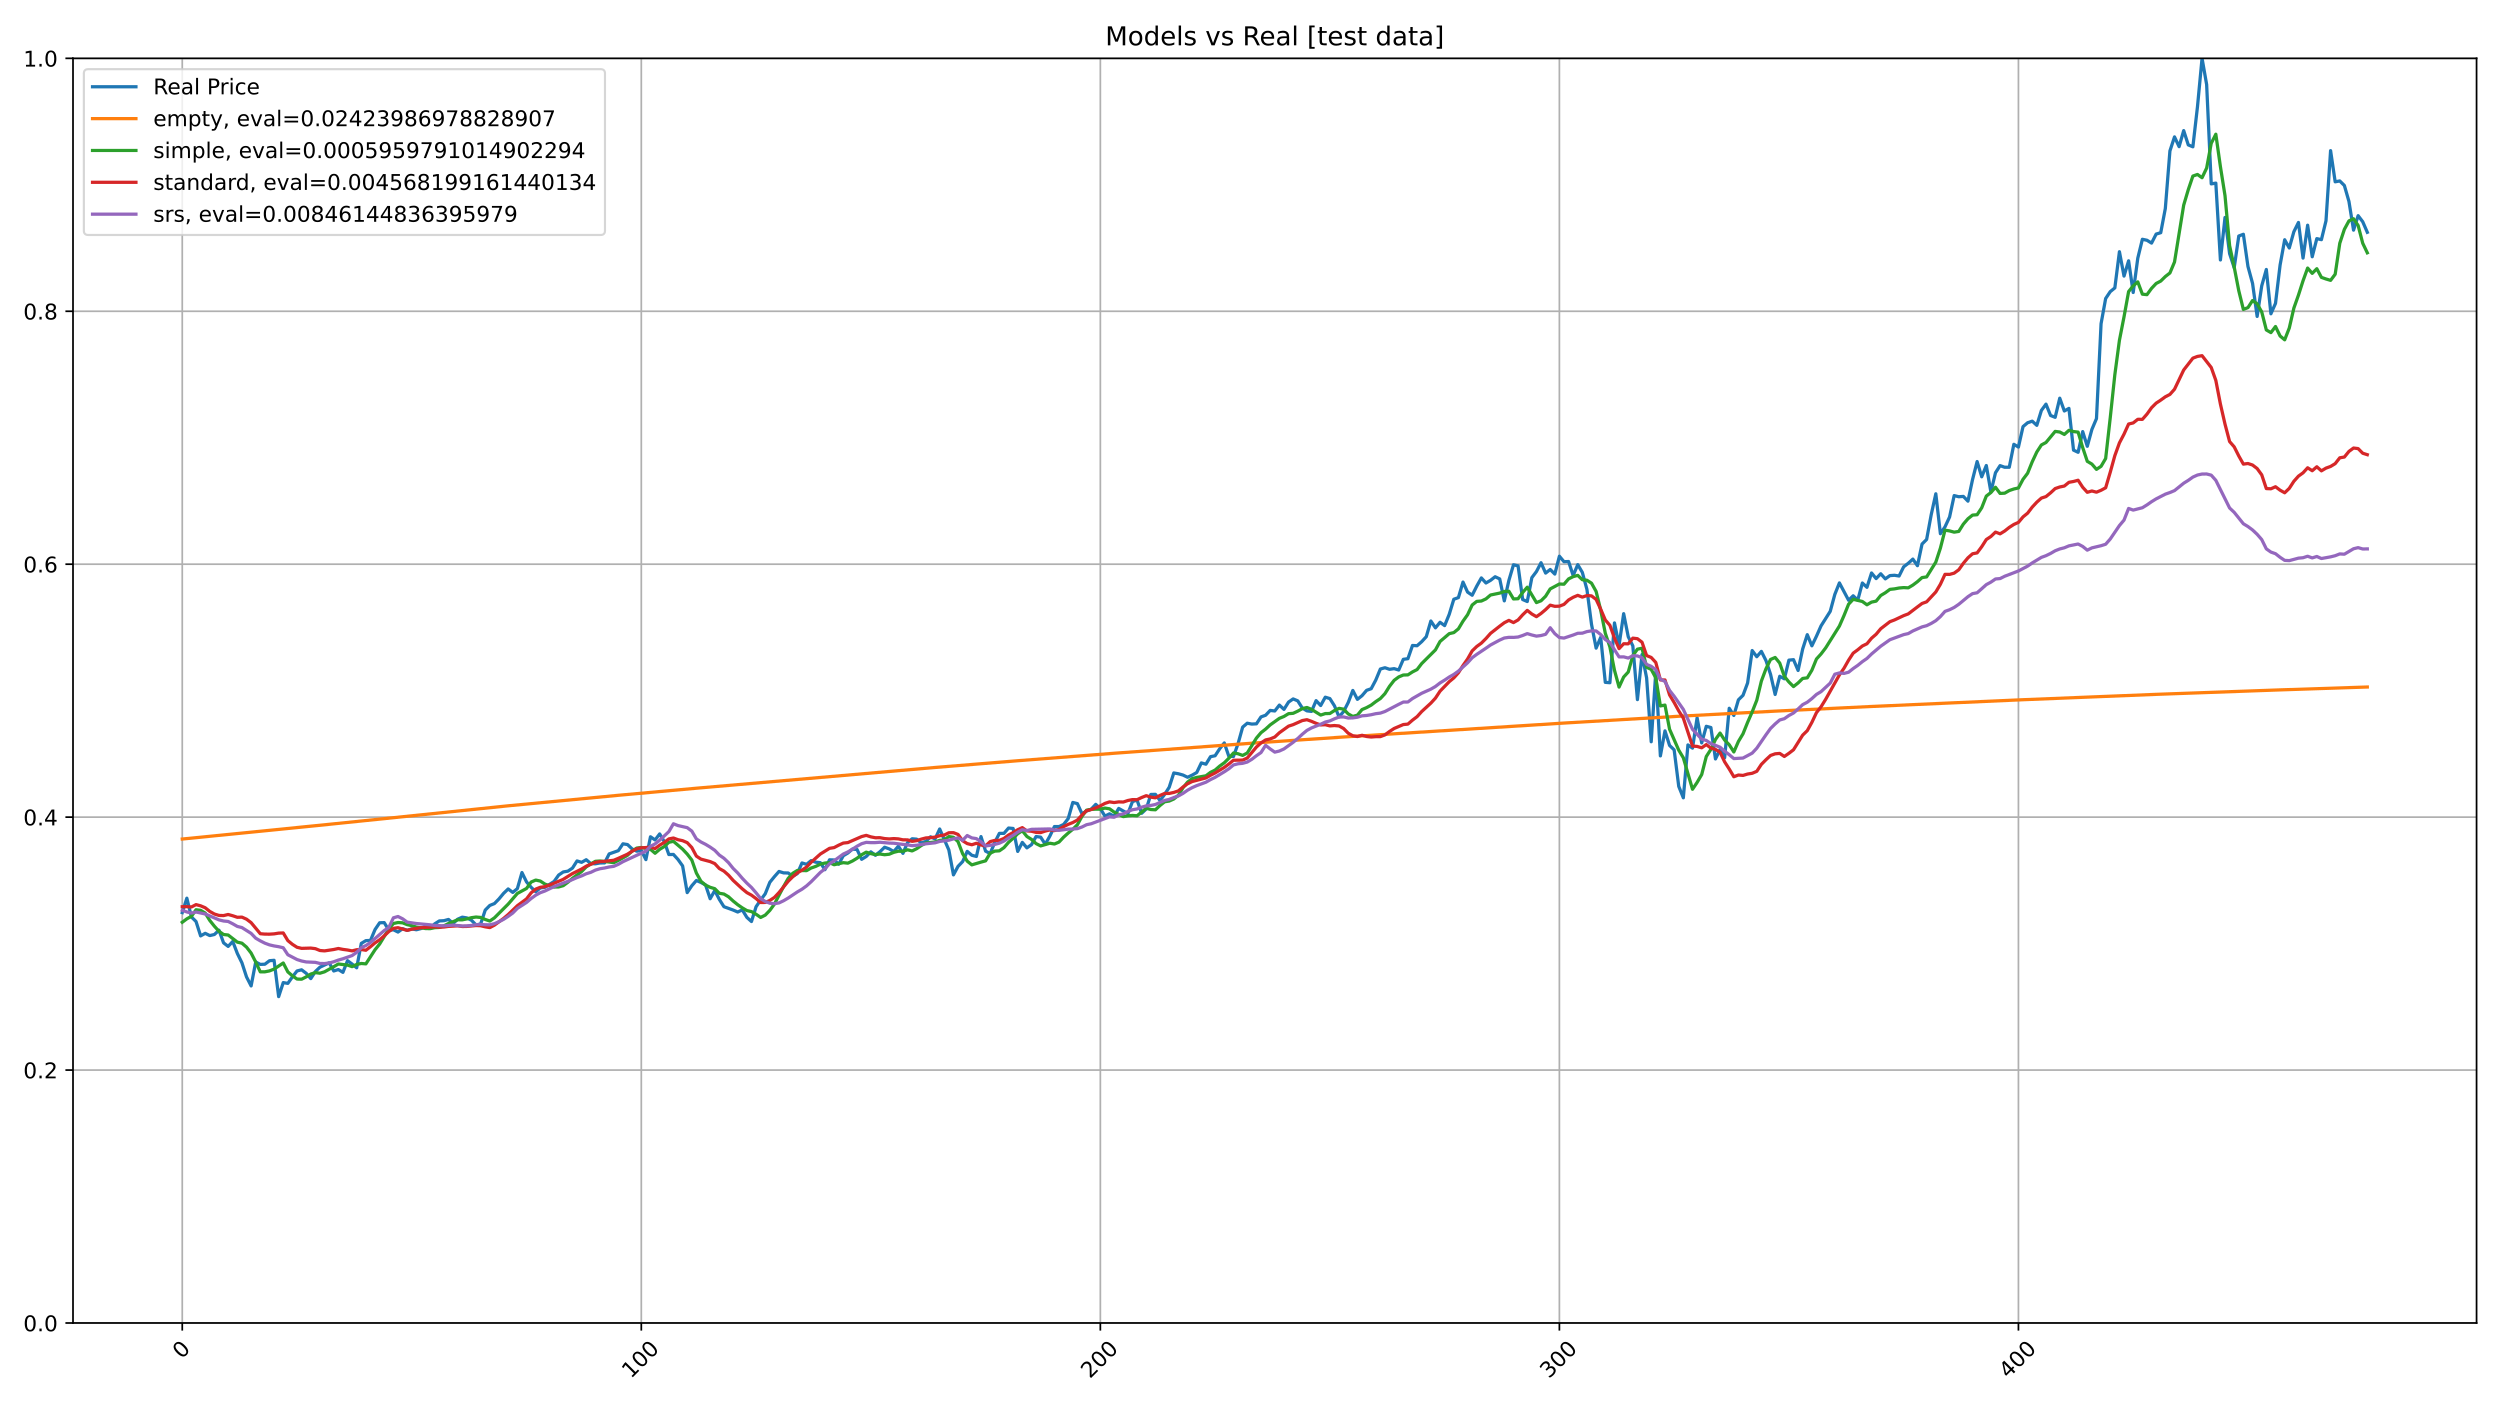 <?xml version="1.0" encoding="utf-8" standalone="no"?>
<!DOCTYPE svg PUBLIC "-//W3C//DTD SVG 1.1//EN"
  "http://www.w3.org/Graphics/SVG/1.1/DTD/svg11.dtd">
<!-- Created with matplotlib (https://matplotlib.org/) -->
<svg height="648pt" version="1.1" viewBox="0 0 1152 648" width="1152pt" xmlns="http://www.w3.org/2000/svg" xmlns:xlink="http://www.w3.org/1999/xlink">
 <defs>
  <style type="text/css">*{stroke-linecap:butt;stroke-linejoin:round;}</style>
 </defs>
 <g id="figure_1">
  <g id="patch_1">
   <path d="M 0 648 
L 1152 648 
L 1152 0 
L 0 0 
z
" style="fill:#ffffff;"/>
  </g>
  <g id="axes_1">
   <g id="patch_2">
    <path d="M 33.64 609.644 
L 1141.2 609.644 
L 1141.2 26.88 
L 33.64 26.88 
z
" style="fill:#ffffff;"/>
   </g>
   <g id="matplotlib.axis_1">
    <g id="xtick_1">
     <g id="line2d_1">
      <path clip-path="url(#p900890ef42)" d="M 83.984 609.644 
L 83.984 26.88 
" style="fill:none;stroke:#b0b0b0;stroke-linecap:square;stroke-width:0.8;"/>
     </g>
     <g id="line2d_2">
      <defs>
       <path d="M 0 0 
L 0 3.5 
" id="m4c3ae6049e" style="stroke:#000000;stroke-width:0.8;"/>
      </defs>
      <g>
       <use style="stroke:#000000;stroke-width:0.8;" x="83.984" xlink:href="#m4c3ae6049e" y="609.644"/>
      </g>
     </g>
     <g id="text_1">
      <!-- 0 -->
      <g transform="translate(83.685 626.516)rotate(-45)scale(0.1 -0.1)">
       <defs>
        <path d="M 31.781 66.406 
Q 24.172 66.406 20.328 58.906 
Q 16.5 51.422 16.5 36.375 
Q 16.5 21.391 20.328 13.891 
Q 24.172 6.391 31.781 6.391 
Q 39.453 6.391 43.281 13.891 
Q 47.125 21.391 47.125 36.375 
Q 47.125 51.422 43.281 58.906 
Q 39.453 66.406 31.781 66.406 
z
M 31.781 74.219 
Q 44.047 74.219 50.516 64.516 
Q 56.984 54.828 56.984 36.375 
Q 56.984 17.969 50.516 8.266 
Q 44.047 -1.422 31.781 -1.422 
Q 19.531 -1.422 13.062 8.266 
Q 6.594 17.969 6.594 36.375 
Q 6.594 54.828 13.062 64.516 
Q 19.531 74.219 31.781 74.219 
z
" id="DejaVuSans-48"/>
       </defs>
       <use xlink:href="#DejaVuSans-48"/>
      </g>
     </g>
    </g>
    <g id="xtick_2">
     <g id="line2d_3">
      <path clip-path="url(#p900890ef42)" d="M 295.512 609.644 
L 295.512 26.88 
" style="fill:none;stroke:#b0b0b0;stroke-linecap:square;stroke-width:0.8;"/>
     </g>
     <g id="line2d_4">
      <g>
       <use style="stroke:#000000;stroke-width:0.8;" x="295.512" xlink:href="#m4c3ae6049e" y="609.644"/>
      </g>
     </g>
     <g id="text_2">
      <!-- 100 -->
      <g transform="translate(290.714 635.514)rotate(-45)scale(0.1 -0.1)">
       <defs>
        <path d="M 12.406 8.297 
L 28.516 8.297 
L 28.516 63.922 
L 10.984 60.406 
L 10.984 69.391 
L 28.422 72.906 
L 38.281 72.906 
L 38.281 8.297 
L 54.391 8.297 
L 54.391 0 
L 12.406 0 
z
" id="DejaVuSans-49"/>
       </defs>
       <use xlink:href="#DejaVuSans-49"/>
       <use x="63.623" xlink:href="#DejaVuSans-48"/>
       <use x="127.246" xlink:href="#DejaVuSans-48"/>
      </g>
     </g>
    </g>
    <g id="xtick_3">
     <g id="line2d_5">
      <path clip-path="url(#p900890ef42)" d="M 507.039 609.644 
L 507.039 26.88 
" style="fill:none;stroke:#b0b0b0;stroke-linecap:square;stroke-width:0.8;"/>
     </g>
     <g id="line2d_6">
      <g>
       <use style="stroke:#000000;stroke-width:0.8;" x="507.039" xlink:href="#m4c3ae6049e" y="609.644"/>
      </g>
     </g>
     <g id="text_3">
      <!-- 200 -->
      <g transform="translate(502.242 635.514)rotate(-45)scale(0.1 -0.1)">
       <defs>
        <path d="M 19.188 8.297 
L 53.609 8.297 
L 53.609 0 
L 7.328 0 
L 7.328 8.297 
Q 12.938 14.109 22.625 23.891 
Q 32.328 33.688 34.812 36.531 
Q 39.547 41.844 41.422 45.531 
Q 43.312 49.219 43.312 52.781 
Q 43.312 58.594 39.234 62.25 
Q 35.156 65.922 28.609 65.922 
Q 23.969 65.922 18.812 64.312 
Q 13.672 62.703 7.812 59.422 
L 7.812 69.391 
Q 13.766 71.781 18.938 73 
Q 24.125 74.219 28.422 74.219 
Q 39.75 74.219 46.484 68.547 
Q 53.219 62.891 53.219 53.422 
Q 53.219 48.922 51.531 44.891 
Q 49.859 40.875 45.406 35.406 
Q 44.188 33.984 37.641 27.219 
Q 31.109 20.453 19.188 8.297 
z
" id="DejaVuSans-50"/>
       </defs>
       <use xlink:href="#DejaVuSans-50"/>
       <use x="63.623" xlink:href="#DejaVuSans-48"/>
       <use x="127.246" xlink:href="#DejaVuSans-48"/>
      </g>
     </g>
    </g>
    <g id="xtick_4">
     <g id="line2d_7">
      <path clip-path="url(#p900890ef42)" d="M 718.567 609.644 
L 718.567 26.88 
" style="fill:none;stroke:#b0b0b0;stroke-linecap:square;stroke-width:0.8;"/>
     </g>
     <g id="line2d_8">
      <g>
       <use style="stroke:#000000;stroke-width:0.8;" x="718.567" xlink:href="#m4c3ae6049e" y="609.644"/>
      </g>
     </g>
     <g id="text_4">
      <!-- 300 -->
      <g transform="translate(713.77 635.514)rotate(-45)scale(0.1 -0.1)">
       <defs>
        <path d="M 40.578 39.312 
Q 47.656 37.797 51.625 33 
Q 55.609 28.219 55.609 21.188 
Q 55.609 10.406 48.188 4.484 
Q 40.766 -1.422 27.094 -1.422 
Q 22.516 -1.422 17.656 -0.516 
Q 12.797 0.391 7.625 2.203 
L 7.625 11.719 
Q 11.719 9.328 16.594 8.109 
Q 21.484 6.891 26.812 6.891 
Q 36.078 6.891 40.938 10.547 
Q 45.797 14.203 45.797 21.188 
Q 45.797 27.641 41.281 31.266 
Q 36.766 34.906 28.719 34.906 
L 20.219 34.906 
L 20.219 43.016 
L 29.109 43.016 
Q 36.375 43.016 40.234 45.922 
Q 44.094 48.828 44.094 54.297 
Q 44.094 59.906 40.109 62.906 
Q 36.141 65.922 28.719 65.922 
Q 24.656 65.922 20.016 65.031 
Q 15.375 64.156 9.812 62.312 
L 9.812 71.094 
Q 15.438 72.656 20.344 73.438 
Q 25.25 74.219 29.594 74.219 
Q 40.828 74.219 47.359 69.109 
Q 53.906 64.016 53.906 55.328 
Q 53.906 49.266 50.438 45.094 
Q 46.969 40.922 40.578 39.312 
z
" id="DejaVuSans-51"/>
       </defs>
       <use xlink:href="#DejaVuSans-51"/>
       <use x="63.623" xlink:href="#DejaVuSans-48"/>
       <use x="127.246" xlink:href="#DejaVuSans-48"/>
      </g>
     </g>
    </g>
    <g id="xtick_5">
     <g id="line2d_9">
      <path clip-path="url(#p900890ef42)" d="M 930.095 609.644 
L 930.095 26.88 
" style="fill:none;stroke:#b0b0b0;stroke-linecap:square;stroke-width:0.8;"/>
     </g>
     <g id="line2d_10">
      <g>
       <use style="stroke:#000000;stroke-width:0.8;" x="930.095" xlink:href="#m4c3ae6049e" y="609.644"/>
      </g>
     </g>
     <g id="text_5">
      <!-- 400 -->
      <g transform="translate(925.298 635.514)rotate(-45)scale(0.1 -0.1)">
       <defs>
        <path d="M 37.797 64.312 
L 12.891 25.391 
L 37.797 25.391 
z
M 35.203 72.906 
L 47.609 72.906 
L 47.609 25.391 
L 58.016 25.391 
L 58.016 17.188 
L 47.609 17.188 
L 47.609 0 
L 37.797 0 
L 37.797 17.188 
L 4.891 17.188 
L 4.891 26.703 
z
" id="DejaVuSans-52"/>
       </defs>
       <use xlink:href="#DejaVuSans-52"/>
       <use x="63.623" xlink:href="#DejaVuSans-48"/>
       <use x="127.246" xlink:href="#DejaVuSans-48"/>
      </g>
     </g>
    </g>
   </g>
   <g id="matplotlib.axis_2">
    <g id="ytick_1">
     <g id="line2d_11">
      <path clip-path="url(#p900890ef42)" d="M 33.64 609.644 
L 1141.2 609.644 
" style="fill:none;stroke:#b0b0b0;stroke-linecap:square;stroke-width:0.8;"/>
     </g>
     <g id="line2d_12">
      <defs>
       <path d="M 0 0 
L -3.5 0 
" id="meca60c01b6" style="stroke:#000000;stroke-width:0.8;"/>
      </defs>
      <g>
       <use style="stroke:#000000;stroke-width:0.8;" x="33.64" xlink:href="#meca60c01b6" y="609.644"/>
      </g>
     </g>
     <g id="text_6">
      <!-- 0.0 -->
      <g transform="translate(10.737 613.444)scale(0.1 -0.1)">
       <defs>
        <path d="M 10.688 12.406 
L 21 12.406 
L 21 0 
L 10.688 0 
z
" id="DejaVuSans-46"/>
       </defs>
       <use xlink:href="#DejaVuSans-48"/>
       <use x="63.623" xlink:href="#DejaVuSans-46"/>
       <use x="95.41" xlink:href="#DejaVuSans-48"/>
      </g>
     </g>
    </g>
    <g id="ytick_2">
     <g id="line2d_13">
      <path clip-path="url(#p900890ef42)" d="M 33.64 493.092 
L 1141.2 493.092 
" style="fill:none;stroke:#b0b0b0;stroke-linecap:square;stroke-width:0.8;"/>
     </g>
     <g id="line2d_14">
      <g>
       <use style="stroke:#000000;stroke-width:0.8;" x="33.64" xlink:href="#meca60c01b6" y="493.092"/>
      </g>
     </g>
     <g id="text_7">
      <!-- 0.2 -->
      <g transform="translate(10.737 496.891)scale(0.1 -0.1)">
       <use xlink:href="#DejaVuSans-48"/>
       <use x="63.623" xlink:href="#DejaVuSans-46"/>
       <use x="95.41" xlink:href="#DejaVuSans-50"/>
      </g>
     </g>
    </g>
    <g id="ytick_3">
     <g id="line2d_15">
      <path clip-path="url(#p900890ef42)" d="M 33.64 376.539 
L 1141.2 376.539 
" style="fill:none;stroke:#b0b0b0;stroke-linecap:square;stroke-width:0.8;"/>
     </g>
     <g id="line2d_16">
      <g>
       <use style="stroke:#000000;stroke-width:0.8;" x="33.64" xlink:href="#meca60c01b6" y="376.539"/>
      </g>
     </g>
     <g id="text_8">
      <!-- 0.4 -->
      <g transform="translate(10.737 380.338)scale(0.1 -0.1)">
       <use xlink:href="#DejaVuSans-48"/>
       <use x="63.623" xlink:href="#DejaVuSans-46"/>
       <use x="95.41" xlink:href="#DejaVuSans-52"/>
      </g>
     </g>
    </g>
    <g id="ytick_4">
     <g id="line2d_17">
      <path clip-path="url(#p900890ef42)" d="M 33.64 259.986 
L 1141.2 259.986 
" style="fill:none;stroke:#b0b0b0;stroke-linecap:square;stroke-width:0.8;"/>
     </g>
     <g id="line2d_18">
      <g>
       <use style="stroke:#000000;stroke-width:0.8;" x="33.64" xlink:href="#meca60c01b6" y="259.986"/>
      </g>
     </g>
     <g id="text_9">
      <!-- 0.6 -->
      <g transform="translate(10.737 263.785)scale(0.1 -0.1)">
       <defs>
        <path d="M 33.016 40.375 
Q 26.375 40.375 22.484 35.828 
Q 18.609 31.297 18.609 23.391 
Q 18.609 15.531 22.484 10.953 
Q 26.375 6.391 33.016 6.391 
Q 39.656 6.391 43.531 10.953 
Q 47.406 15.531 47.406 23.391 
Q 47.406 31.297 43.531 35.828 
Q 39.656 40.375 33.016 40.375 
z
M 52.594 71.297 
L 52.594 62.312 
Q 48.875 64.062 45.094 64.984 
Q 41.312 65.922 37.594 65.922 
Q 27.828 65.922 22.672 59.328 
Q 17.531 52.734 16.797 39.406 
Q 19.672 43.656 24.016 45.922 
Q 28.375 48.188 33.594 48.188 
Q 44.578 48.188 50.953 41.516 
Q 57.328 34.859 57.328 23.391 
Q 57.328 12.156 50.688 5.359 
Q 44.047 -1.422 33.016 -1.422 
Q 20.359 -1.422 13.672 8.266 
Q 6.984 17.969 6.984 36.375 
Q 6.984 53.656 15.188 63.938 
Q 23.391 74.219 37.203 74.219 
Q 40.922 74.219 44.703 73.484 
Q 48.484 72.75 52.594 71.297 
z
" id="DejaVuSans-54"/>
       </defs>
       <use xlink:href="#DejaVuSans-48"/>
       <use x="63.623" xlink:href="#DejaVuSans-46"/>
       <use x="95.41" xlink:href="#DejaVuSans-54"/>
      </g>
     </g>
    </g>
    <g id="ytick_5">
     <g id="line2d_19">
      <path clip-path="url(#p900890ef42)" d="M 33.64 143.433 
L 1141.2 143.433 
" style="fill:none;stroke:#b0b0b0;stroke-linecap:square;stroke-width:0.8;"/>
     </g>
     <g id="line2d_20">
      <g>
       <use style="stroke:#000000;stroke-width:0.8;" x="33.64" xlink:href="#meca60c01b6" y="143.433"/>
      </g>
     </g>
     <g id="text_10">
      <!-- 0.8 -->
      <g transform="translate(10.737 147.232)scale(0.1 -0.1)">
       <defs>
        <path d="M 31.781 34.625 
Q 24.75 34.625 20.719 30.859 
Q 16.703 27.094 16.703 20.516 
Q 16.703 13.922 20.719 10.156 
Q 24.75 6.391 31.781 6.391 
Q 38.812 6.391 42.859 10.172 
Q 46.922 13.969 46.922 20.516 
Q 46.922 27.094 42.891 30.859 
Q 38.875 34.625 31.781 34.625 
z
M 21.922 38.812 
Q 15.578 40.375 12.031 44.719 
Q 8.5 49.078 8.5 55.328 
Q 8.5 64.062 14.719 69.141 
Q 20.953 74.219 31.781 74.219 
Q 42.672 74.219 48.875 69.141 
Q 55.078 64.062 55.078 55.328 
Q 55.078 49.078 51.531 44.719 
Q 48 40.375 41.703 38.812 
Q 48.828 37.156 52.797 32.312 
Q 56.781 27.484 56.781 20.516 
Q 56.781 9.906 50.312 4.234 
Q 43.844 -1.422 31.781 -1.422 
Q 19.734 -1.422 13.25 4.234 
Q 6.781 9.906 6.781 20.516 
Q 6.781 27.484 10.781 32.312 
Q 14.797 37.156 21.922 38.812 
z
M 18.312 54.391 
Q 18.312 48.734 21.844 45.562 
Q 25.391 42.391 31.781 42.391 
Q 38.141 42.391 41.719 45.562 
Q 45.312 48.734 45.312 54.391 
Q 45.312 60.062 41.719 63.234 
Q 38.141 66.406 31.781 66.406 
Q 25.391 66.406 21.844 63.234 
Q 18.312 60.062 18.312 54.391 
z
" id="DejaVuSans-56"/>
       </defs>
       <use xlink:href="#DejaVuSans-48"/>
       <use x="63.623" xlink:href="#DejaVuSans-46"/>
       <use x="95.41" xlink:href="#DejaVuSans-56"/>
      </g>
     </g>
    </g>
    <g id="ytick_6">
     <g id="line2d_21">
      <path clip-path="url(#p900890ef42)" d="M 33.64 26.88 
L 1141.2 26.88 
" style="fill:none;stroke:#b0b0b0;stroke-linecap:square;stroke-width:0.8;"/>
     </g>
     <g id="line2d_22">
      <g>
       <use style="stroke:#000000;stroke-width:0.8;" x="33.64" xlink:href="#meca60c01b6" y="26.88"/>
      </g>
     </g>
     <g id="text_11">
      <!-- 1.0 -->
      <g transform="translate(10.737 30.679)scale(0.1 -0.1)">
       <use xlink:href="#DejaVuSans-49"/>
       <use x="63.623" xlink:href="#DejaVuSans-46"/>
       <use x="95.41" xlink:href="#DejaVuSans-48"/>
      </g>
     </g>
    </g>
   </g>
   <g id="line2d_23">
    <path clip-path="url(#p900890ef42)" d="M 83.984 420.528 
L 86.099 413.889 
L 88.214 422.539 
L 90.329 424.635 
L 92.445 431.263 
L 94.56 430.082 
L 96.675 431.114 
L 98.791 430.614 
L 100.906 428.646 
L 103.021 434.466 
L 105.136 436.104 
L 107.252 433.838 
L 109.367 439.349 
L 111.482 443.669 
L 113.598 450.159 
L 115.713 454.308 
L 117.828 443.307 
L 119.943 444.392 
L 122.059 444.307 
L 124.174 442.701 
L 126.289 442.509 
L 128.404 459.245 
L 130.52 452.787 
L 132.635 453.138 
L 134.75 450.137 
L 136.866 447.414 
L 138.981 446.892 
L 141.096 448.499 
L 143.211 450.935 
L 145.327 447.669 
L 147.442 445.679 
L 151.673 443.679 
L 153.788 447.424 
L 155.903 446.765 
L 158.018 448.062 
L 160.134 442.679 
L 162.249 444.233 
L 164.364 445.956 
L 166.48 434.71 
L 168.595 433.444 
L 170.71 433.359 
L 172.825 428.327 
L 174.941 425.21 
L 177.056 425.146 
L 179.171 428.657 
L 181.286 428.444 
L 183.402 429.491 
L 185.517 427.931 
L 187.632 428.69 
L 189.748 428.027 
L 191.863 428.433 
L 193.978 427.888 
L 196.093 426.713 
L 198.209 427.749 
L 200.324 425.708 
L 202.439 424.362 
L 204.555 424.255 
L 206.67 423.678 
L 208.785 425.516 
L 210.9 423.571 
L 213.016 422.631 
L 215.131 422.973 
L 217.246 424.052 
L 219.361 426.211 
L 221.477 425.773 
L 223.592 419.372 
L 225.707 417.225 
L 227.823 416.37 
L 229.938 414.212 
L 232.053 411.658 
L 234.168 409.628 
L 236.284 411.22 
L 238.399 409.478 
L 240.514 402.073 
L 242.63 406.39 
L 244.745 408.859 
L 246.86 410.942 
L 248.975 409.147 
L 251.091 408.88 
L 255.321 406.187 
L 257.437 403.217 
L 259.552 401.796 
L 261.667 401.432 
L 263.782 400.033 
L 265.898 396.721 
L 268.013 397.361 
L 270.128 396.165 
L 272.243 397.949 
L 274.359 398.035 
L 276.474 397.65 
L 278.589 397.628 
L 280.705 393.483 
L 284.935 391.987 
L 287.05 388.835 
L 289.166 389.177 
L 291.281 391.186 
L 293.396 392.233 
L 295.512 391.902 
L 297.627 396.111 
L 299.742 385.587 
L 301.857 387.051 
L 303.973 384.273 
L 306.088 387.766 
L 308.203 393.772 
L 310.318 393.728 
L 312.434 396.058 
L 314.549 399.018 
L 316.664 411.31 
L 318.78 408.157 
L 320.895 405.732 
L 323.01 406.634 
L 325.125 407.792 
L 327.241 414.131 
L 329.356 410.367 
L 331.471 414.464 
L 333.587 417.811 
L 337.817 419.344 
L 339.932 420.257 
L 342.048 419.27 
L 344.163 422.734 
L 346.278 424.633 
L 348.393 417.832 
L 350.509 414.721 
L 352.624 411.847 
L 354.739 406.558 
L 356.855 403.952 
L 358.97 401.56 
L 361.085 402.225 
L 363.2 402.268 
L 365.316 403.78 
L 367.431 402.547 
L 369.546 397.655 
L 371.662 398.277 
L 373.777 396.572 
L 375.892 397.301 
L 378.007 397.516 
L 380.123 400.745 
L 382.238 396.207 
L 384.353 396.272 
L 386.469 398.224 
L 388.584 394.33 
L 390.699 393.064 
L 392.814 391.262 
L 394.93 391.455 
L 397.045 395.971 
L 399.16 394.663 
L 401.275 392.528 
L 403.391 394.116 
L 405.506 392.453 
L 407.621 390.404 
L 409.737 391.166 
L 411.852 392.399 
L 413.967 389.922 
L 416.082 393.215 
L 418.198 388.248 
L 420.313 386.511 
L 422.428 386.693 
L 424.544 388.463 
L 426.659 387.69 
L 428.774 385.609 
L 430.889 386.575 
L 433.005 382.005 
L 437.235 391.681 
L 439.35 403.137 
L 441.466 399.211 
L 443.581 397.022 
L 445.696 392.313 
L 447.812 394.105 
L 449.927 394.654 
L 452.042 385.512 
L 454.157 392.21 
L 456.273 393.297 
L 458.388 388.172 
L 460.503 384.026 
L 462.619 384.016 
L 464.734 381.561 
L 466.849 381.754 
L 468.964 392.328 
L 471.08 388.183 
L 473.195 390.691 
L 475.31 389.216 
L 477.425 385.469 
L 479.541 385.76 
L 481.656 389.033 
L 483.771 385.275 
L 485.887 380.872 
L 488.002 380.893 
L 490.117 379.913 
L 492.232 377.189 
L 494.348 369.77 
L 496.463 370.308 
L 498.578 374.982 
L 500.694 373.743 
L 502.809 372.882 
L 504.924 370.653 
L 507.039 372.602 
L 509.155 376.08 
L 511.27 375.014 
L 513.385 376.133 
L 515.501 372.526 
L 519.731 374.906 
L 521.846 369.361 
L 523.962 368.693 
L 526.077 374.755 
L 528.192 372.752 
L 530.307 366.087 
L 532.423 366.033 
L 534.538 368.898 
L 536.653 366.066 
L 538.769 362.771 
L 540.884 356.181 
L 542.999 356.547 
L 545.114 357.14 
L 547.23 358.162 
L 549.345 357.183 
L 551.46 355.966 
L 553.576 351.551 
L 555.691 352.143 
L 557.806 348.676 
L 559.921 348.245 
L 562.037 345.015 
L 564.152 342.355 
L 566.267 348.558 
L 568.382 348.59 
L 570.498 342.668 
L 572.613 335.066 
L 574.728 333.257 
L 576.844 333.655 
L 578.959 333.537 
L 581.074 330.349 
L 583.189 329.583 
L 585.305 327.358 
L 587.42 327.617 
L 589.535 324.906 
L 591.651 326.882 
L 593.766 323.513 
L 595.881 322.066 
L 597.996 322.941 
L 600.112 326.289 
L 602.227 327.563 
L 604.342 327.812 
L 606.458 322.854 
L 608.573 325.101 
L 610.688 321.267 
L 612.803 321.904 
L 614.919 325.241 
L 617.034 330.328 
L 619.149 327.855 
L 621.264 323.708 
L 623.38 318.167 
L 625.495 322.26 
L 627.61 320.576 
L 629.726 318.103 
L 631.841 317.357 
L 633.956 313.372 
L 636.071 308.286 
L 638.187 307.692 
L 640.302 308.415 
L 642.417 308.113 
L 644.533 308.739 
L 646.648 303.815 
L 648.763 303.523 
L 650.878 297.432 
L 652.994 297.551 
L 655.109 295.693 
L 657.224 293.393 
L 659.339 286.157 
L 661.455 289.31 
L 663.57 286.751 
L 665.685 288.274 
L 667.801 283.09 
L 669.916 276.135 
L 672.031 275.379 
L 674.146 268.219 
L 676.262 272.841 
L 678.377 274.288 
L 680.492 270.076 
L 682.608 266.307 
L 684.723 268.64 
L 686.838 267.42 
L 688.953 265.767 
L 691.069 266.761 
L 693.184 276.869 
L 695.299 267.431 
L 697.414 260.249 
L 699.53 260.756 
L 701.645 276.265 
L 703.76 277.183 
L 705.876 266.178 
L 707.991 263.37 
L 710.106 259.309 
L 712.221 264.072 
L 714.337 262.426 
L 716.452 264.527 
L 718.567 256.31 
L 720.683 258.832 
L 722.798 258.745 
L 724.913 265.187 
L 727.028 260.186 
L 729.144 263.779 
L 731.259 271.628 
L 733.374 287.726 
L 735.49 298.66 
L 737.605 293.712 
L 739.72 314.422 
L 741.835 314.595 
L 743.951 287.044 
L 746.066 297.317 
L 748.181 282.789 
L 750.296 293.42 
L 752.412 297.632 
L 754.527 322.379 
L 756.642 301.626 
L 758.758 312.354 
L 760.873 341.8 
L 762.988 309.605 
L 765.103 348.317 
L 767.219 336.788 
L 769.334 343.489 
L 771.449 345.535 
L 773.565 362.358 
L 775.68 367.63 
L 777.795 343.261 
L 779.91 344.734 
L 782.026 330.747 
L 784.141 342.33 
L 786.256 334.677 
L 788.371 335.24 
L 790.487 349.724 
L 792.602 345.372 
L 794.717 349.183 
L 796.833 326.384 
L 798.948 329.675 
L 801.063 322.487 
L 803.178 320.408 
L 805.294 314.714 
L 807.409 299.775 
L 809.524 302.611 
L 811.64 300.164 
L 813.755 304.376 
L 815.87 310.73 
L 817.985 319.997 
L 820.101 311.629 
L 822.216 312.787 
L 824.331 304.192 
L 826.447 303.975 
L 828.562 308.944 
L 830.677 299.039 
L 832.792 292.468 
L 834.908 297.588 
L 837.023 293.16 
L 839.138 288.397 
L 843.369 281.707 
L 845.484 273.902 
L 847.599 268.605 
L 851.83 276.593 
L 853.945 274.542 
L 856.06 276.528 
L 858.176 268.659 
L 860.291 270.635 
L 862.406 264.024 
L 864.522 266.608 
L 866.637 264.393 
L 868.752 266.738 
L 870.867 265.24 
L 872.983 265.088 
L 875.098 265.424 
L 877.213 261.18 
L 879.328 259.563 
L 881.444 257.631 
L 883.559 260.67 
L 885.674 250.706 
L 887.79 248.578 
L 889.905 237.149 
L 892.02 227.543 
L 894.135 245.93 
L 896.251 242.782 
L 898.366 238.234 
L 900.481 228.368 
L 902.597 228.9 
L 904.712 228.748 
L 906.827 230.929 
L 908.942 220.998 
L 911.058 212.683 
L 913.173 219.706 
L 915.288 214.518 
L 917.403 226.685 
L 919.519 217.839 
L 921.634 214.562 
L 923.749 215.31 
L 925.865 215.31 
L 927.98 204.738 
L 930.095 205.997 
L 932.21 196.576 
L 934.326 194.796 
L 936.441 194.068 
L 938.556 195.99 
L 940.672 189.13 
L 942.787 186.232 
L 944.902 191.453 
L 947.017 192.299 
L 949.133 183.485 
L 951.248 189.379 
L 953.363 188.196 
L 955.479 207.419 
L 957.594 208.418 
L 959.709 198.888 
L 961.824 205.65 
L 963.94 197.889 
L 966.055 192.896 
L 968.17 149.175 
L 970.285 137.55 
L 972.401 134.392 
L 974.516 132.666 
L 976.631 115.994 
L 978.747 127.217 
L 980.862 120.192 
L 982.977 134.775 
L 985.092 118.963 
L 987.208 110.264 
L 989.323 110.71 
L 991.438 112.015 
L 993.554 107.861 
L 995.669 107.23 
L 997.784 96.062 
L 999.899 69.551 
L 1002.015 63.081 
L 1004.13 67.572 
L 1006.245 60.188 
L 1008.36 66.767 
L 1010.476 67.648 
L 1012.591 49.238 
L 1014.706 26.88 
L 1016.822 38.972 
L 1018.937 84.731 
L 1021.052 84.383 
L 1023.167 119.79 
L 1025.283 100.216 
L 1027.398 116.876 
L 1029.513 123.357 
L 1031.629 108.763 
L 1033.744 107.959 
L 1035.859 122.791 
L 1037.974 130.577 
L 1040.09 145.801 
L 1042.205 131.708 
L 1044.32 124.183 
L 1046.436 144.583 
L 1048.551 139.799 
L 1050.666 122.139 
L 1052.781 110.482 
L 1054.897 114.266 
L 1057.012 106.784 
L 1059.127 102.522 
L 1061.242 118.92 
L 1063.358 103.783 
L 1065.473 118.311 
L 1067.588 109.96 
L 1069.704 110.438 
L 1071.819 101.739 
L 1073.934 69.42 
L 1076.049 83.774 
L 1078.165 83.383 
L 1080.28 85.471 
L 1082.395 92.822 
L 1084.511 106.045 
L 1086.626 99.39 
L 1088.741 102.174 
L 1090.856 107.045 
L 1090.856 107.045 
" style="fill:none;stroke:#1f77b4;stroke-linecap:square;stroke-width:1.5;"/>
   </g>
   <g id="line2d_24">
    <path clip-path="url(#p900890ef42)" d="M 83.984 386.627 
L 151.673 379.847 
L 234.168 371.315 
L 284.935 366.473 
L 320.895 363.212 
L 430.889 353.649 
L 468.964 350.548 
L 513.385 347.099 
L 578.959 342.312 
L 619.149 339.604 
L 720.683 333.184 
L 773.565 330.051 
L 817.985 327.698 
L 862.406 325.544 
L 932.21 322.43 
L 993.554 319.958 
L 1050.666 317.9 
L 1090.856 316.575 
L 1090.856 316.575 
" style="fill:none;stroke:#ff7f0e;stroke-linecap:square;stroke-width:1.5;"/>
   </g>
   <g id="line2d_25">
    <path clip-path="url(#p900890ef42)" d="M 83.984 424.978 
L 86.099 423.399 
L 88.214 422.237 
L 90.329 419.219 
L 92.445 419.472 
L 94.56 420.741 
L 96.675 424.156 
L 98.791 426.8 
L 100.906 429.143 
L 103.021 430.626 
L 105.136 430.851 
L 109.367 434.144 
L 111.482 434.617 
L 113.598 436.439 
L 115.713 439.166 
L 117.828 443.301 
L 119.943 447.828 
L 122.059 447.814 
L 124.174 447.392 
L 126.289 446.56 
L 130.52 443.749 
L 132.635 447.848 
L 134.75 449.66 
L 136.866 451.139 
L 138.981 451.219 
L 141.096 450.142 
L 143.211 448.841 
L 145.327 448.174 
L 147.442 448.453 
L 149.557 447.812 
L 153.788 445.459 
L 155.903 444.21 
L 160.134 444.708 
L 162.249 445.426 
L 164.364 444.422 
L 166.48 443.971 
L 168.595 444.158 
L 172.825 437.622 
L 174.941 435 
L 179.171 428.067 
L 181.286 425.549 
L 183.402 425.094 
L 185.517 425.236 
L 187.632 426.083 
L 189.748 426.539 
L 191.863 427.206 
L 196.093 427.881 
L 198.209 427.915 
L 200.324 427.481 
L 202.439 427.364 
L 204.555 426.622 
L 206.67 425.561 
L 210.9 423.839 
L 213.016 423.855 
L 215.131 423.431 
L 217.246 422.866 
L 219.361 422.571 
L 221.477 422.757 
L 223.592 423.69 
L 225.707 424.406 
L 227.823 422.954 
L 234.168 416.61 
L 238.399 411.701 
L 242.63 409.4 
L 244.745 406.444 
L 246.86 405.541 
L 248.975 405.988 
L 251.091 407.38 
L 253.206 408.177 
L 255.321 408.74 
L 257.437 408.702 
L 259.552 408.106 
L 261.667 406.556 
L 263.782 404.744 
L 268.013 401.607 
L 270.128 399.46 
L 272.243 398.093 
L 274.359 396.889 
L 276.474 396.752 
L 280.705 397.231 
L 282.82 397.535 
L 284.935 396.487 
L 289.166 394.093 
L 291.281 392.175 
L 293.396 390.796 
L 295.512 390.526 
L 299.742 391.362 
L 301.857 393.178 
L 303.973 391.373 
L 306.088 390.09 
L 308.203 388.126 
L 310.318 387.69 
L 314.549 391.299 
L 316.664 393.558 
L 318.78 396.291 
L 320.895 402.305 
L 323.01 406.111 
L 325.125 407.864 
L 327.241 408.874 
L 329.356 409.498 
L 331.471 411.621 
L 333.587 411.975 
L 335.702 413.235 
L 337.817 415.178 
L 339.932 416.887 
L 342.048 418.344 
L 344.163 419.592 
L 346.278 420.063 
L 348.393 421.287 
L 350.509 422.763 
L 352.624 421.686 
L 354.739 419.492 
L 356.855 416.597 
L 361.085 408.498 
L 363.2 404.763 
L 365.316 402.403 
L 367.431 401.101 
L 371.662 401.19 
L 373.777 399.974 
L 375.892 399.237 
L 378.007 398.211 
L 380.123 397.697 
L 382.238 397.488 
L 384.353 398.478 
L 388.584 397.514 
L 390.699 397.748 
L 392.814 396.75 
L 394.93 395.47 
L 397.045 393.856 
L 399.16 392.676 
L 401.275 393.35 
L 403.391 393.773 
L 405.506 393.541 
L 407.621 393.86 
L 409.737 393.628 
L 411.852 392.75 
L 413.967 392.233 
L 416.082 392.262 
L 418.198 391.585 
L 420.313 392.11 
L 422.428 391.063 
L 424.544 389.588 
L 426.659 388.45 
L 430.889 387.985 
L 433.005 387.257 
L 435.12 387.036 
L 437.235 385.486 
L 439.35 385.823 
L 441.466 387.842 
L 443.581 393.39 
L 445.696 396.827 
L 447.812 398.533 
L 452.042 397.264 
L 454.157 396.682 
L 456.273 393.133 
L 458.388 392.194 
L 460.503 392.065 
L 462.619 390.594 
L 464.734 388.158 
L 466.849 386.267 
L 468.964 384.182 
L 471.08 382.807 
L 473.195 385.453 
L 475.31 386.791 
L 477.425 388.733 
L 479.541 389.795 
L 483.771 388.558 
L 485.887 388.923 
L 488.002 388.018 
L 490.117 385.762 
L 492.232 383.856 
L 494.348 382.12 
L 496.463 380.038 
L 498.578 376.149 
L 500.694 373.317 
L 502.809 372.962 
L 504.924 372.858 
L 507.039 372.868 
L 509.155 372.371 
L 511.27 372.691 
L 513.385 374.21 
L 517.616 376.314 
L 519.731 375.917 
L 521.846 375.758 
L 523.962 375.906 
L 528.192 372.439 
L 530.307 373.034 
L 532.423 373.15 
L 534.538 371.167 
L 536.653 369.465 
L 538.769 369.127 
L 540.884 368.185 
L 542.999 366.478 
L 545.114 363.021 
L 547.23 360.398 
L 549.345 358.783 
L 551.46 358.234 
L 555.691 357.491 
L 557.806 355.896 
L 559.921 354.844 
L 562.037 353.007 
L 564.152 351.485 
L 566.267 349.387 
L 568.382 346.991 
L 570.498 347.337 
L 572.613 348.089 
L 574.728 346.995 
L 578.959 340.105 
L 581.074 337.617 
L 583.189 335.969 
L 585.305 334.029 
L 589.535 331.012 
L 591.651 330.147 
L 593.766 328.858 
L 595.881 328.694 
L 597.996 327.704 
L 600.112 326.537 
L 602.227 326.004 
L 604.342 326.881 
L 608.573 329.508 
L 610.688 328.82 
L 612.803 328.78 
L 614.919 327.405 
L 617.034 326.405 
L 619.149 326.781 
L 621.264 328.981 
L 623.38 330.118 
L 625.495 329.541 
L 627.61 326.975 
L 629.726 326.065 
L 631.841 324.918 
L 633.956 323.303 
L 636.071 321.889 
L 638.187 319.614 
L 640.302 316.236 
L 642.417 313.502 
L 644.533 311.931 
L 646.648 311.049 
L 648.763 310.981 
L 650.878 309.614 
L 652.994 308.536 
L 655.109 305.777 
L 661.455 299.467 
L 663.57 295.596 
L 667.801 291.991 
L 669.916 291.499 
L 672.031 289.781 
L 674.146 286.235 
L 676.262 283.263 
L 678.377 278.785 
L 680.492 277.114 
L 682.608 276.953 
L 684.723 275.968 
L 686.838 274.182 
L 691.069 273.298 
L 693.184 272.564 
L 695.299 272.447 
L 697.414 276.001 
L 699.53 275.891 
L 701.645 273.027 
L 703.76 270.588 
L 707.991 277.667 
L 710.106 276.842 
L 712.221 274.739 
L 714.337 271.372 
L 718.567 269.11 
L 720.683 269.208 
L 722.798 266.762 
L 724.913 265.713 
L 727.028 265.125 
L 729.144 267.151 
L 731.259 267.375 
L 733.374 268.735 
L 735.49 272.542 
L 737.605 281.172 
L 739.72 291.811 
L 741.835 298.091 
L 743.951 308.87 
L 746.066 316.597 
L 748.181 311.977 
L 750.296 309.666 
L 752.412 302.122 
L 754.527 299.138 
L 756.642 298.702 
L 758.758 307.48 
L 760.873 308.448 
L 762.988 312.369 
L 765.103 325.282 
L 767.219 324.909 
L 769.334 336.031 
L 773.565 345.684 
L 775.68 349.191 
L 779.91 363.698 
L 782.026 360.543 
L 784.141 356.911 
L 786.256 348.607 
L 788.371 345.31 
L 790.487 340.748 
L 792.602 337.804 
L 794.717 341.022 
L 796.833 343.188 
L 798.948 346.505 
L 801.063 341.664 
L 803.178 338.14 
L 805.294 332.869 
L 807.409 328.028 
L 809.524 322.662 
L 811.64 313.848 
L 813.755 308.18 
L 815.87 303.881 
L 817.985 302.967 
L 820.101 305.541 
L 822.216 311.662 
L 824.331 314.263 
L 826.447 316.37 
L 828.562 314.699 
L 830.677 312.627 
L 832.792 312.349 
L 834.908 308.845 
L 837.023 303.67 
L 839.138 301.342 
L 841.253 298.569 
L 847.599 288.48 
L 849.715 283.648 
L 851.83 278.415 
L 853.945 276.155 
L 858.176 277.16 
L 860.291 278.686 
L 862.406 277.453 
L 864.522 277.003 
L 866.637 274.405 
L 868.752 273.14 
L 870.867 271.582 
L 872.983 271.351 
L 875.098 270.953 
L 877.213 270.764 
L 879.328 270.877 
L 881.444 269.617 
L 883.559 268.027 
L 885.674 266.149 
L 887.79 265.839 
L 892.02 259.021 
L 894.135 252.573 
L 896.251 244.301 
L 898.366 244.639 
L 900.481 245.217 
L 902.597 244.877 
L 904.712 241.505 
L 906.827 239.049 
L 908.942 237.361 
L 911.058 237.181 
L 913.173 233.987 
L 915.288 228.606 
L 917.403 226.961 
L 919.519 224.532 
L 921.634 227.369 
L 923.749 227.255 
L 925.865 226.049 
L 927.98 225.326 
L 930.095 224.851 
L 932.21 220.866 
L 934.326 218.057 
L 936.441 212.814 
L 938.556 208.286 
L 940.672 205.035 
L 942.787 203.903 
L 947.017 198.792 
L 949.133 199.068 
L 951.248 200.193 
L 953.363 198.306 
L 955.479 198.862 
L 957.594 199.125 
L 959.709 206.243 
L 961.824 212.591 
L 963.94 213.847 
L 966.055 216.278 
L 968.17 214.876 
L 970.285 211.28 
L 972.401 192.489 
L 974.516 172.661 
L 976.631 156.805 
L 978.747 146.001 
L 980.862 134.359 
L 982.977 131.71 
L 985.092 129.897 
L 987.208 135.556 
L 989.323 135.773 
L 991.438 132.87 
L 993.554 130.626 
L 995.669 129.513 
L 997.784 127.436 
L 999.899 125.782 
L 1002.015 120.732 
L 1006.245 94.526 
L 1008.36 87.403 
L 1010.476 81.135 
L 1012.591 80.391 
L 1014.706 81.887 
L 1016.822 77.438 
L 1018.937 66.042 
L 1021.052 61.848 
L 1023.167 76.805 
L 1025.283 90.149 
L 1027.398 113.19 
L 1029.513 123.061 
L 1031.629 133.981 
L 1033.744 142.578 
L 1035.859 141.745 
L 1037.974 138.482 
L 1040.09 139.998 
L 1042.205 143.743 
L 1044.32 152.034 
L 1046.436 153.262 
L 1048.551 150.462 
L 1050.666 154.817 
L 1052.781 156.583 
L 1054.897 151.156 
L 1057.012 141.974 
L 1059.127 135.991 
L 1061.242 129.378 
L 1063.358 123.526 
L 1065.473 125.965 
L 1067.588 123.825 
L 1069.704 127.808 
L 1071.819 128.557 
L 1073.934 129.186 
L 1076.049 126.374 
L 1078.165 112.116 
L 1080.28 105.693 
L 1082.395 101.786 
L 1084.511 100.8 
L 1086.626 103.9 
L 1088.741 112.076 
L 1090.856 116.493 
L 1090.856 116.493 
" style="fill:none;stroke:#2ca02c;stroke-linecap:square;stroke-width:1.5;"/>
   </g>
   <g id="line2d_26">
    <path clip-path="url(#p900890ef42)" d="M 83.984 417.821 
L 86.099 417.785 
L 88.214 417.935 
L 90.329 416.845 
L 92.445 417.396 
L 94.56 418.294 
L 96.675 419.99 
L 98.791 421.183 
L 100.906 421.828 
L 103.021 421.9 
L 105.136 421.391 
L 107.252 421.982 
L 109.367 422.688 
L 111.482 422.613 
L 113.598 423.559 
L 115.713 425.151 
L 119.943 430.258 
L 122.059 430.437 
L 124.174 430.458 
L 126.289 430.327 
L 128.404 429.983 
L 130.52 429.906 
L 132.635 433.428 
L 134.75 435.15 
L 136.866 436.509 
L 138.981 437.006 
L 143.211 436.88 
L 145.327 437.145 
L 147.442 437.996 
L 149.557 438.165 
L 153.788 437.528 
L 155.903 437.066 
L 158.018 437.483 
L 160.134 437.761 
L 162.249 438.164 
L 164.364 437.643 
L 166.48 437.539 
L 168.595 437.879 
L 170.71 436.244 
L 172.825 434.457 
L 174.941 433.049 
L 177.056 431.231 
L 179.171 429.256 
L 181.286 427.775 
L 183.402 427.48 
L 187.632 428.722 
L 189.748 428.182 
L 193.978 427.46 
L 200.324 427.085 
L 202.439 427.277 
L 204.555 427.169 
L 206.67 426.882 
L 210.9 426.628 
L 213.016 426.933 
L 215.131 426.893 
L 219.361 426.489 
L 221.477 426.571 
L 223.592 427.082 
L 225.707 427.441 
L 227.823 426.312 
L 232.053 423.206 
L 234.168 421.417 
L 238.399 417.347 
L 242.63 414.209 
L 244.745 411.417 
L 246.86 409.702 
L 248.975 408.863 
L 251.091 408.576 
L 255.321 407.006 
L 259.552 405.187 
L 263.782 402.544 
L 268.013 400.449 
L 270.128 399.148 
L 274.359 397.359 
L 276.474 397.025 
L 278.589 396.896 
L 282.82 396.405 
L 284.935 395.52 
L 289.166 393.588 
L 291.281 392.248 
L 293.396 391.123 
L 295.512 390.664 
L 297.627 390.555 
L 299.742 390.311 
L 301.857 391.038 
L 303.973 389.453 
L 306.088 388.184 
L 308.203 386.574 
L 310.318 386.156 
L 312.434 386.943 
L 314.549 387.384 
L 316.664 388.288 
L 318.78 390.549 
L 320.895 394.501 
L 323.01 395.892 
L 327.241 397.017 
L 329.356 397.943 
L 331.471 400.225 
L 333.587 401.41 
L 335.702 403.28 
L 337.817 405.668 
L 342.048 409.585 
L 344.163 411.32 
L 346.278 412.484 
L 348.393 414.064 
L 350.509 415.884 
L 352.624 415.853 
L 354.739 414.924 
L 356.855 413.521 
L 358.97 411.274 
L 363.2 406.084 
L 365.316 403.983 
L 367.431 402.198 
L 369.546 400.978 
L 371.662 399.545 
L 373.777 397.329 
L 378.007 393.543 
L 382.238 390.915 
L 384.353 390.573 
L 386.469 389.457 
L 388.584 388.486 
L 390.699 388.265 
L 397.045 385.488 
L 399.16 384.939 
L 401.275 385.627 
L 403.391 386.039 
L 405.506 386.011 
L 407.621 386.413 
L 409.737 386.585 
L 411.852 386.422 
L 413.967 386.558 
L 416.082 386.997 
L 418.198 387.015 
L 420.313 387.695 
L 422.428 387.373 
L 424.544 386.666 
L 426.659 386.12 
L 428.774 385.992 
L 430.889 385.733 
L 433.005 385.097 
L 435.12 384.791 
L 437.235 383.737 
L 439.35 383.694 
L 441.466 384.509 
L 443.581 387.412 
L 445.696 388.729 
L 447.812 389.26 
L 449.927 388.58 
L 452.042 389.357 
L 454.157 389.807 
L 456.273 387.804 
L 458.388 387.258 
L 460.503 387.257 
L 462.619 386.345 
L 464.734 384.79 
L 466.849 383.646 
L 468.964 382.333 
L 471.08 381.373 
L 473.195 382.885 
L 475.31 383.036 
L 477.425 383.567 
L 479.541 383.66 
L 481.656 382.958 
L 483.771 382.429 
L 485.887 382.738 
L 488.002 382.206 
L 490.117 380.895 
L 492.232 379.869 
L 494.348 379.021 
L 496.463 377.878 
L 498.578 375.56 
L 500.694 373.551 
L 502.809 373.04 
L 504.924 372.262 
L 507.039 371.355 
L 509.155 370.205 
L 511.27 369.506 
L 513.385 369.818 
L 515.501 369.513 
L 517.616 369.575 
L 519.731 368.869 
L 521.846 368.455 
L 523.962 368.5 
L 526.077 367.493 
L 528.192 366.646 
L 530.307 367.323 
L 532.423 367.644 
L 534.538 366.527 
L 536.653 365.626 
L 538.769 365.614 
L 540.884 365.151 
L 542.999 364.437 
L 545.114 362.664 
L 547.23 361.156 
L 549.345 360.135 
L 555.691 358.469 
L 557.806 357.238 
L 559.921 356.174 
L 564.152 353.618 
L 566.267 352.042 
L 568.382 350.322 
L 572.613 350.253 
L 574.728 349.309 
L 578.959 344.236 
L 581.074 342.355 
L 583.189 340.959 
L 585.305 340.494 
L 587.42 339.617 
L 589.535 337.649 
L 593.766 334.605 
L 595.881 333.914 
L 600.112 332.028 
L 602.227 331.633 
L 604.342 332.396 
L 606.458 333.306 
L 608.573 334.049 
L 610.688 333.951 
L 612.803 334.496 
L 614.919 334.335 
L 617.034 334.518 
L 619.149 335.717 
L 621.264 337.878 
L 623.38 339.041 
L 625.495 339.401 
L 627.61 338.813 
L 629.726 339.372 
L 631.841 339.617 
L 633.956 339.455 
L 636.071 339.431 
L 638.187 338.638 
L 640.302 337.054 
L 642.417 335.678 
L 646.648 333.874 
L 648.763 333.669 
L 650.878 331.844 
L 652.994 330.225 
L 655.109 327.887 
L 659.339 323.996 
L 661.455 321.691 
L 663.57 318.484 
L 667.801 314.117 
L 669.916 312.374 
L 672.031 310.023 
L 674.146 306.675 
L 676.262 303.66 
L 678.377 299.934 
L 680.492 297.892 
L 682.608 296.353 
L 684.723 294.243 
L 686.838 291.853 
L 691.069 288.535 
L 693.184 286.955 
L 695.299 285.867 
L 697.414 286.886 
L 699.53 285.67 
L 701.645 283.31 
L 703.76 281.267 
L 705.876 282.94 
L 707.991 284.161 
L 710.106 282.682 
L 712.221 280.901 
L 714.337 278.855 
L 716.452 279.396 
L 718.567 279.325 
L 720.683 278.503 
L 722.798 276.465 
L 724.913 275.237 
L 727.028 274.341 
L 729.144 275.151 
L 731.259 274.436 
L 733.374 274.583 
L 735.49 276.214 
L 737.605 280.727 
L 739.72 285.691 
L 741.835 288.133 
L 743.951 294.036 
L 746.066 298.881 
L 748.181 296.647 
L 750.296 296.676 
L 752.412 294.058 
L 754.527 294.308 
L 756.642 295.931 
L 758.758 302.092 
L 760.873 302.955 
L 762.988 305.256 
L 765.103 313.313 
L 767.219 313.317 
L 769.334 320.196 
L 771.449 323.715 
L 773.565 327.581 
L 775.68 330.909 
L 779.91 343.811 
L 782.026 343.944 
L 784.141 344.585 
L 786.256 343.105 
L 788.371 344.716 
L 790.487 345.324 
L 792.602 346.638 
L 794.717 351.076 
L 796.833 354.366 
L 798.948 357.922 
L 801.063 357.13 
L 803.178 357.31 
L 805.294 356.676 
L 807.409 356.331 
L 809.524 355.426 
L 811.64 352.222 
L 813.755 350.081 
L 815.87 348.119 
L 817.985 347.361 
L 820.101 347.171 
L 822.216 348.575 
L 824.331 347.122 
L 826.447 345.491 
L 830.677 338.746 
L 832.792 336.688 
L 834.908 332.873 
L 837.023 328.384 
L 839.138 325.683 
L 841.253 322.262 
L 847.599 310.991 
L 849.715 307.926 
L 851.83 304.21 
L 853.945 300.975 
L 856.06 299.416 
L 858.176 297.676 
L 860.291 296.649 
L 862.406 294.088 
L 864.522 292.259 
L 866.637 289.724 
L 870.867 286.471 
L 872.983 285.67 
L 877.213 283.68 
L 879.328 282.885 
L 883.559 279.661 
L 885.674 278.082 
L 887.79 277.321 
L 892.02 272.776 
L 894.135 269.225 
L 896.251 264.663 
L 898.366 264.684 
L 900.481 264.101 
L 902.597 262.557 
L 904.712 259.57 
L 906.827 257.041 
L 908.942 255.183 
L 911.058 254.774 
L 913.173 251.926 
L 915.288 248.618 
L 917.403 247.217 
L 919.519 245.196 
L 921.634 245.989 
L 923.749 244.7 
L 925.865 243.027 
L 927.98 241.668 
L 930.095 240.717 
L 932.21 238.191 
L 934.326 236.461 
L 936.441 233.684 
L 938.556 231.401 
L 940.672 229.517 
L 942.787 228.827 
L 944.902 227.097 
L 947.017 225.137 
L 949.133 224.4 
L 951.248 223.967 
L 953.363 222.252 
L 955.479 221.864 
L 957.594 221.296 
L 959.709 224.533 
L 961.824 226.851 
L 963.94 226.248 
L 966.055 226.794 
L 968.17 225.918 
L 970.285 224.77 
L 972.401 217.599 
L 974.516 209.955 
L 976.631 204.086 
L 978.747 200.05 
L 980.862 195.392 
L 982.977 194.886 
L 985.092 193.214 
L 987.208 193.239 
L 989.323 190.831 
L 991.438 187.869 
L 993.554 185.764 
L 995.669 184.37 
L 997.784 182.842 
L 999.899 181.748 
L 1002.015 179.352 
L 1006.245 170.495 
L 1010.476 165.039 
L 1012.591 164.239 
L 1014.706 163.901 
L 1018.937 169.34 
L 1021.052 175.286 
L 1023.167 186.201 
L 1025.283 195.442 
L 1027.398 203.467 
L 1029.513 205.898 
L 1031.629 210.103 
L 1033.744 213.86 
L 1035.859 213.585 
L 1037.974 214.287 
L 1040.09 215.902 
L 1042.205 218.81 
L 1044.32 225.138 
L 1046.436 225.231 
L 1048.551 224.287 
L 1050.666 225.88 
L 1052.781 227.067 
L 1054.897 225.039 
L 1057.012 221.781 
L 1059.127 219.404 
L 1061.242 217.878 
L 1063.358 215.555 
L 1065.473 216.911 
L 1067.588 215.089 
L 1069.704 216.963 
L 1071.819 215.707 
L 1073.934 214.939 
L 1076.049 213.648 
L 1078.165 210.956 
L 1080.28 210.608 
L 1082.395 208.006 
L 1084.511 206.455 
L 1086.626 206.713 
L 1088.741 208.847 
L 1090.856 209.523 
L 1090.856 209.523 
" style="fill:none;stroke:#d62728;stroke-linecap:square;stroke-width:1.5;"/>
   </g>
   <g id="line2d_27">
    <path clip-path="url(#p900890ef42)" d="M 83.984 419.468 
L 86.099 420.225 
L 88.214 420.764 
L 90.329 420.26 
L 94.56 421.153 
L 100.906 423.878 
L 103.021 424.396 
L 105.136 424.61 
L 107.252 425.688 
L 109.367 426.897 
L 111.482 427.42 
L 115.713 430.106 
L 117.828 432.315 
L 119.943 433.549 
L 122.059 434.619 
L 124.174 435.399 
L 126.289 435.886 
L 128.404 436.236 
L 130.52 436.726 
L 132.635 439.947 
L 136.866 442.15 
L 138.981 442.829 
L 141.096 443.26 
L 145.327 443.454 
L 147.442 443.971 
L 149.557 444.005 
L 151.673 443.749 
L 153.788 443.177 
L 155.903 442.41 
L 158.018 441.802 
L 162.249 440.319 
L 164.364 438.84 
L 166.48 436.68 
L 168.595 435.71 
L 170.71 434.306 
L 177.056 428.791 
L 179.171 427.383 
L 181.286 422.929 
L 183.402 422.32 
L 185.517 423.379 
L 187.632 424.933 
L 191.863 425.558 
L 198.209 426.15 
L 200.324 426.45 
L 204.555 426.624 
L 208.785 426.298 
L 213.016 426.686 
L 215.131 426.641 
L 217.246 426.454 
L 219.361 426.124 
L 221.477 425.973 
L 223.592 426.134 
L 225.707 426.167 
L 227.823 425.625 
L 229.938 424.707 
L 232.053 423.634 
L 234.168 422.254 
L 236.284 420.719 
L 238.399 418.58 
L 242.63 415.843 
L 244.745 414.034 
L 246.86 412.506 
L 248.975 411.347 
L 251.091 410.58 
L 255.321 408.554 
L 263.782 405.305 
L 265.898 404.376 
L 268.013 403.61 
L 270.128 402.627 
L 272.243 401.972 
L 274.359 400.944 
L 276.474 400.31 
L 278.589 399.971 
L 280.705 399.493 
L 282.82 399.207 
L 284.935 398.271 
L 287.05 397.063 
L 297.627 392.17 
L 299.742 389.999 
L 301.857 388.873 
L 303.973 387.183 
L 308.203 383.219 
L 310.318 379.597 
L 312.434 380.427 
L 316.664 381.384 
L 318.78 382.964 
L 320.895 386.568 
L 323.01 387.993 
L 325.125 389.065 
L 327.241 390.344 
L 329.356 391.816 
L 331.471 394.015 
L 333.587 395.487 
L 335.702 397.516 
L 337.817 400.15 
L 339.932 402.252 
L 342.048 404.722 
L 344.163 406.952 
L 346.278 408.945 
L 348.393 411.418 
L 350.509 414.062 
L 352.624 415.4 
L 354.739 416.202 
L 356.855 416.411 
L 358.97 416.066 
L 361.085 415.057 
L 363.2 413.816 
L 367.431 410.992 
L 369.546 409.757 
L 371.662 408.214 
L 373.777 406.305 
L 378.007 402.016 
L 380.123 400.352 
L 382.238 398.037 
L 384.353 396.646 
L 388.584 393.55 
L 390.699 392.564 
L 392.814 391.316 
L 394.93 389.934 
L 397.045 388.776 
L 399.16 388.159 
L 401.275 388.288 
L 403.391 388.273 
L 405.506 388.107 
L 409.737 388.494 
L 411.852 388.553 
L 416.082 389.098 
L 418.198 389.308 
L 420.313 389.686 
L 422.428 389.492 
L 426.659 388.814 
L 430.889 388.364 
L 433.005 387.734 
L 437.235 387.168 
L 439.35 386.554 
L 441.466 386.12 
L 443.581 387.202 
L 445.696 385.01 
L 447.812 386.107 
L 449.927 386.425 
L 452.042 387.951 
L 454.157 389.802 
L 456.273 389.522 
L 458.388 389.096 
L 460.503 388.539 
L 462.619 387.564 
L 464.734 386.134 
L 466.849 384.911 
L 468.964 383.451 
L 471.08 382.328 
L 473.195 382.725 
L 475.31 382.158 
L 483.771 381.971 
L 485.887 382.461 
L 488.002 382.623 
L 492.232 382.062 
L 494.348 382.011 
L 496.463 381.83 
L 498.578 381.078 
L 500.694 380.025 
L 502.809 379.587 
L 511.27 376.389 
L 513.385 376.587 
L 515.501 375.484 
L 517.616 375.03 
L 519.731 373.915 
L 521.846 373.116 
L 523.962 372.774 
L 526.077 371.954 
L 528.192 371.345 
L 530.307 371.142 
L 532.423 370.7 
L 536.653 368.843 
L 538.769 368.361 
L 540.884 367.497 
L 542.999 366.755 
L 545.114 365.602 
L 547.23 364.117 
L 549.345 362.943 
L 551.46 362.006 
L 555.691 360.442 
L 557.806 359.239 
L 559.921 358.199 
L 564.152 355.636 
L 566.267 354.238 
L 568.382 352.489 
L 570.498 351.945 
L 572.613 351.734 
L 574.728 351.155 
L 576.844 349.877 
L 578.959 348.244 
L 581.074 346.77 
L 583.189 343.443 
L 585.305 345.109 
L 587.42 346.587 
L 589.535 346.068 
L 591.651 345.105 
L 595.881 342.056 
L 597.996 340.293 
L 600.112 338.329 
L 602.227 336.572 
L 604.342 335.423 
L 608.573 333.728 
L 610.688 332.722 
L 612.803 332.194 
L 614.919 331.228 
L 617.034 330.409 
L 619.149 330.361 
L 621.264 330.868 
L 623.38 330.798 
L 625.495 330.494 
L 627.61 329.856 
L 629.726 329.688 
L 631.841 329.346 
L 633.956 328.863 
L 636.071 328.598 
L 638.187 327.86 
L 644.533 324.558 
L 646.648 323.511 
L 648.763 323.478 
L 650.878 321.888 
L 655.109 319.463 
L 659.339 317.564 
L 661.455 316.326 
L 663.57 314.694 
L 665.685 313.402 
L 667.801 311.972 
L 669.916 310.777 
L 672.031 309.25 
L 676.262 305.416 
L 678.377 303.083 
L 680.492 301.525 
L 684.723 298.688 
L 686.838 297.214 
L 691.069 294.938 
L 693.184 293.992 
L 695.299 293.683 
L 697.414 293.715 
L 699.53 293.536 
L 701.645 292.829 
L 703.76 291.969 
L 705.876 292.606 
L 707.991 293.125 
L 710.106 292.853 
L 712.221 292.292 
L 714.337 289.266 
L 716.452 291.989 
L 718.567 293.77 
L 720.683 294.026 
L 724.913 292.616 
L 727.028 291.816 
L 729.144 291.762 
L 731.259 291.041 
L 733.374 290.7 
L 735.49 290.74 
L 737.605 292.4 
L 739.72 294.698 
L 741.835 296.057 
L 746.066 302.698 
L 748.181 302.682 
L 750.296 303.236 
L 752.412 302.177 
L 754.527 302.25 
L 756.642 303.094 
L 758.758 306.165 
L 760.873 307.042 
L 762.988 308.593 
L 765.103 312.982 
L 767.219 314.031 
L 769.334 318.13 
L 771.449 320.84 
L 775.68 326.897 
L 779.91 336.08 
L 784.141 340.601 
L 786.256 341.199 
L 788.371 342.631 
L 792.602 344.308 
L 794.717 346.152 
L 796.833 347.766 
L 798.948 349.553 
L 803.178 349.31 
L 807.409 347.04 
L 809.524 344.767 
L 813.755 338.598 
L 815.87 335.672 
L 817.985 333.59 
L 820.101 331.766 
L 822.216 331.178 
L 824.331 329.701 
L 826.447 328.549 
L 828.562 326.702 
L 830.677 324.695 
L 832.792 323.581 
L 834.908 321.913 
L 837.023 319.987 
L 839.138 318.705 
L 843.369 314.764 
L 845.484 310.676 
L 847.599 310.085 
L 849.715 310.31 
L 851.83 309.757 
L 853.945 308.069 
L 856.06 306.598 
L 858.176 304.88 
L 860.291 303.419 
L 862.406 301.356 
L 866.637 297.772 
L 870.867 294.788 
L 877.213 292.431 
L 879.328 291.953 
L 881.444 290.737 
L 885.674 288.878 
L 887.79 288.314 
L 889.905 287.278 
L 892.02 286.005 
L 894.135 284.122 
L 896.251 281.727 
L 898.366 280.959 
L 900.481 279.906 
L 902.597 278.466 
L 906.827 274.958 
L 908.942 273.547 
L 911.058 273.151 
L 915.288 269.399 
L 917.403 268.247 
L 919.519 266.793 
L 921.634 266.604 
L 923.749 265.539 
L 930.095 263.103 
L 934.326 260.864 
L 936.441 259.4 
L 940.672 256.837 
L 942.787 256.059 
L 944.902 255.032 
L 947.017 253.796 
L 949.133 252.96 
L 951.248 252.42 
L 953.363 251.536 
L 957.594 250.679 
L 959.709 251.802 
L 961.824 253.51 
L 963.94 252.46 
L 968.17 251.456 
L 970.285 250.79 
L 972.401 248.376 
L 976.631 242.164 
L 978.747 239.664 
L 980.862 234.296 
L 982.977 235.052 
L 987.208 233.966 
L 989.323 232.657 
L 991.438 231.179 
L 993.554 229.878 
L 997.784 227.705 
L 999.899 226.957 
L 1002.015 226.07 
L 1006.245 222.665 
L 1008.36 221.343 
L 1010.476 219.847 
L 1012.591 218.892 
L 1014.706 218.436 
L 1016.822 218.412 
L 1018.937 218.952 
L 1021.052 221.332 
L 1027.398 234.077 
L 1029.513 236.082 
L 1033.744 241.347 
L 1035.859 242.635 
L 1037.974 244.214 
L 1040.09 246.204 
L 1042.205 248.642 
L 1044.32 252.912 
L 1046.436 254.396 
L 1048.551 255.145 
L 1050.666 256.804 
L 1052.781 258.217 
L 1054.897 258.335 
L 1059.127 257.197 
L 1061.242 256.997 
L 1063.358 256.317 
L 1065.473 257.084 
L 1067.588 256.428 
L 1069.704 257.365 
L 1073.934 256.597 
L 1076.049 256.069 
L 1078.165 255.246 
L 1080.28 255.375 
L 1084.511 252.865 
L 1086.626 252.351 
L 1088.741 252.971 
L 1090.856 252.934 
L 1090.856 252.934 
" style="fill:none;stroke:#9467bd;stroke-linecap:square;stroke-width:1.5;"/>
   </g>
   <g id="patch_3">
    <path d="M 33.64 609.644 
L 33.64 26.88 
" style="fill:none;stroke:#000000;stroke-linecap:square;stroke-linejoin:miter;stroke-width:0.8;"/>
   </g>
   <g id="patch_4">
    <path d="M 1141.2 609.644 
L 1141.2 26.88 
" style="fill:none;stroke:#000000;stroke-linecap:square;stroke-linejoin:miter;stroke-width:0.8;"/>
   </g>
   <g id="patch_5">
    <path d="M 33.64 609.644 
L 1141.2 609.644 
" style="fill:none;stroke:#000000;stroke-linecap:square;stroke-linejoin:miter;stroke-width:0.8;"/>
   </g>
   <g id="patch_6">
    <path d="M 33.64 26.88 
L 1141.2 26.88 
" style="fill:none;stroke:#000000;stroke-linecap:square;stroke-linejoin:miter;stroke-width:0.8;"/>
   </g>
   <g id="text_12">
    <!-- Models vs Real [test data] -->
    <g transform="translate(509.321 20.88)scale(0.12 -0.12)">
     <defs>
      <path d="M 9.812 72.906 
L 24.516 72.906 
L 43.109 23.297 
L 61.812 72.906 
L 76.516 72.906 
L 76.516 0 
L 66.891 0 
L 66.891 64.016 
L 48.094 14.016 
L 38.188 14.016 
L 19.391 64.016 
L 19.391 0 
L 9.812 0 
z
" id="DejaVuSans-77"/>
      <path d="M 30.609 48.391 
Q 23.391 48.391 19.188 42.75 
Q 14.984 37.109 14.984 27.297 
Q 14.984 17.484 19.156 11.844 
Q 23.344 6.203 30.609 6.203 
Q 37.797 6.203 41.984 11.859 
Q 46.188 17.531 46.188 27.297 
Q 46.188 37.016 41.984 42.703 
Q 37.797 48.391 30.609 48.391 
z
M 30.609 56 
Q 42.328 56 49.016 48.375 
Q 55.719 40.766 55.719 27.297 
Q 55.719 13.875 49.016 6.219 
Q 42.328 -1.422 30.609 -1.422 
Q 18.844 -1.422 12.172 6.219 
Q 5.516 13.875 5.516 27.297 
Q 5.516 40.766 12.172 48.375 
Q 18.844 56 30.609 56 
z
" id="DejaVuSans-111"/>
      <path d="M 45.406 46.391 
L 45.406 75.984 
L 54.391 75.984 
L 54.391 0 
L 45.406 0 
L 45.406 8.203 
Q 42.578 3.328 38.25 0.953 
Q 33.938 -1.422 27.875 -1.422 
Q 17.969 -1.422 11.734 6.484 
Q 5.516 14.406 5.516 27.297 
Q 5.516 40.188 11.734 48.094 
Q 17.969 56 27.875 56 
Q 33.938 56 38.25 53.625 
Q 42.578 51.266 45.406 46.391 
z
M 14.797 27.297 
Q 14.797 17.391 18.875 11.75 
Q 22.953 6.109 30.078 6.109 
Q 37.203 6.109 41.297 11.75 
Q 45.406 17.391 45.406 27.297 
Q 45.406 37.203 41.297 42.844 
Q 37.203 48.484 30.078 48.484 
Q 22.953 48.484 18.875 42.844 
Q 14.797 37.203 14.797 27.297 
z
" id="DejaVuSans-100"/>
      <path d="M 56.203 29.594 
L 56.203 25.203 
L 14.891 25.203 
Q 15.484 15.922 20.484 11.062 
Q 25.484 6.203 34.422 6.203 
Q 39.594 6.203 44.453 7.469 
Q 49.312 8.734 54.109 11.281 
L 54.109 2.781 
Q 49.266 0.734 44.188 -0.344 
Q 39.109 -1.422 33.891 -1.422 
Q 20.797 -1.422 13.156 6.188 
Q 5.516 13.812 5.516 26.812 
Q 5.516 40.234 12.766 48.109 
Q 20.016 56 32.328 56 
Q 43.359 56 49.781 48.891 
Q 56.203 41.797 56.203 29.594 
z
M 47.219 32.234 
Q 47.125 39.594 43.094 43.984 
Q 39.062 48.391 32.422 48.391 
Q 24.906 48.391 20.391 44.141 
Q 15.875 39.891 15.188 32.172 
z
" id="DejaVuSans-101"/>
      <path d="M 9.422 75.984 
L 18.406 75.984 
L 18.406 0 
L 9.422 0 
z
" id="DejaVuSans-108"/>
      <path d="M 44.281 53.078 
L 44.281 44.578 
Q 40.484 46.531 36.375 47.5 
Q 32.281 48.484 27.875 48.484 
Q 21.188 48.484 17.844 46.438 
Q 14.5 44.391 14.5 40.281 
Q 14.5 37.156 16.891 35.375 
Q 19.281 33.594 26.516 31.984 
L 29.594 31.297 
Q 39.156 29.25 43.188 25.516 
Q 47.219 21.781 47.219 15.094 
Q 47.219 7.469 41.188 3.016 
Q 35.156 -1.422 24.609 -1.422 
Q 20.219 -1.422 15.453 -0.562 
Q 10.688 0.297 5.422 2 
L 5.422 11.281 
Q 10.406 8.688 15.234 7.391 
Q 20.062 6.109 24.812 6.109 
Q 31.156 6.109 34.562 8.281 
Q 37.984 10.453 37.984 14.406 
Q 37.984 18.062 35.516 20.016 
Q 33.062 21.969 24.703 23.781 
L 21.578 24.516 
Q 13.234 26.266 9.516 29.906 
Q 5.812 33.547 5.812 39.891 
Q 5.812 47.609 11.281 51.797 
Q 16.75 56 26.812 56 
Q 31.781 56 36.172 55.266 
Q 40.578 54.547 44.281 53.078 
z
" id="DejaVuSans-115"/>
      <path id="DejaVuSans-32"/>
      <path d="M 2.984 54.688 
L 12.5 54.688 
L 29.594 8.797 
L 46.688 54.688 
L 56.203 54.688 
L 35.688 0 
L 23.484 0 
z
" id="DejaVuSans-118"/>
      <path d="M 44.391 34.188 
Q 47.562 33.109 50.562 29.594 
Q 53.562 26.078 56.594 19.922 
L 66.609 0 
L 56 0 
L 46.688 18.703 
Q 43.062 26.031 39.672 28.422 
Q 36.281 30.812 30.422 30.812 
L 19.672 30.812 
L 19.672 0 
L 9.812 0 
L 9.812 72.906 
L 32.078 72.906 
Q 44.578 72.906 50.734 67.672 
Q 56.891 62.453 56.891 51.906 
Q 56.891 45.016 53.688 40.469 
Q 50.484 35.938 44.391 34.188 
z
M 19.672 64.797 
L 19.672 38.922 
L 32.078 38.922 
Q 39.203 38.922 42.844 42.219 
Q 46.484 45.516 46.484 51.906 
Q 46.484 58.297 42.844 61.547 
Q 39.203 64.797 32.078 64.797 
z
" id="DejaVuSans-82"/>
      <path d="M 34.281 27.484 
Q 23.391 27.484 19.188 25 
Q 14.984 22.516 14.984 16.5 
Q 14.984 11.719 18.141 8.906 
Q 21.297 6.109 26.703 6.109 
Q 34.188 6.109 38.703 11.406 
Q 43.219 16.703 43.219 25.484 
L 43.219 27.484 
z
M 52.203 31.203 
L 52.203 0 
L 43.219 0 
L 43.219 8.297 
Q 40.141 3.328 35.547 0.953 
Q 30.953 -1.422 24.312 -1.422 
Q 15.922 -1.422 10.953 3.297 
Q 6 8.016 6 15.922 
Q 6 25.141 12.172 29.828 
Q 18.359 34.516 30.609 34.516 
L 43.219 34.516 
L 43.219 35.406 
Q 43.219 41.609 39.141 45 
Q 35.062 48.391 27.688 48.391 
Q 23 48.391 18.547 47.266 
Q 14.109 46.141 10.016 43.891 
L 10.016 52.203 
Q 14.938 54.109 19.578 55.047 
Q 24.219 56 28.609 56 
Q 40.484 56 46.344 49.844 
Q 52.203 43.703 52.203 31.203 
z
" id="DejaVuSans-97"/>
      <path d="M 8.594 75.984 
L 29.297 75.984 
L 29.297 69 
L 17.578 69 
L 17.578 -6.203 
L 29.297 -6.203 
L 29.297 -13.188 
L 8.594 -13.188 
z
" id="DejaVuSans-91"/>
      <path d="M 18.312 70.219 
L 18.312 54.688 
L 36.812 54.688 
L 36.812 47.703 
L 18.312 47.703 
L 18.312 18.016 
Q 18.312 11.328 20.141 9.422 
Q 21.969 7.516 27.594 7.516 
L 36.812 7.516 
L 36.812 0 
L 27.594 0 
Q 17.188 0 13.234 3.875 
Q 9.281 7.766 9.281 18.016 
L 9.281 47.703 
L 2.688 47.703 
L 2.688 54.688 
L 9.281 54.688 
L 9.281 70.219 
z
" id="DejaVuSans-116"/>
      <path d="M 30.422 75.984 
L 30.422 -13.188 
L 9.719 -13.188 
L 9.719 -6.203 
L 21.391 -6.203 
L 21.391 69 
L 9.719 69 
L 9.719 75.984 
z
" id="DejaVuSans-93"/>
     </defs>
     <use xlink:href="#DejaVuSans-77"/>
     <use x="86.279" xlink:href="#DejaVuSans-111"/>
     <use x="147.461" xlink:href="#DejaVuSans-100"/>
     <use x="210.938" xlink:href="#DejaVuSans-101"/>
     <use x="272.461" xlink:href="#DejaVuSans-108"/>
     <use x="300.244" xlink:href="#DejaVuSans-115"/>
     <use x="352.344" xlink:href="#DejaVuSans-32"/>
     <use x="384.131" xlink:href="#DejaVuSans-118"/>
     <use x="443.311" xlink:href="#DejaVuSans-115"/>
     <use x="495.41" xlink:href="#DejaVuSans-32"/>
     <use x="527.197" xlink:href="#DejaVuSans-82"/>
     <use x="592.18" xlink:href="#DejaVuSans-101"/>
     <use x="653.703" xlink:href="#DejaVuSans-97"/>
     <use x="714.982" xlink:href="#DejaVuSans-108"/>
     <use x="742.766" xlink:href="#DejaVuSans-32"/>
     <use x="774.553" xlink:href="#DejaVuSans-91"/>
     <use x="813.566" xlink:href="#DejaVuSans-116"/>
     <use x="852.775" xlink:href="#DejaVuSans-101"/>
     <use x="914.299" xlink:href="#DejaVuSans-115"/>
     <use x="966.398" xlink:href="#DejaVuSans-116"/>
     <use x="1005.607" xlink:href="#DejaVuSans-32"/>
     <use x="1037.395" xlink:href="#DejaVuSans-100"/>
     <use x="1100.871" xlink:href="#DejaVuSans-97"/>
     <use x="1162.15" xlink:href="#DejaVuSans-116"/>
     <use x="1201.359" xlink:href="#DejaVuSans-97"/>
     <use x="1262.639" xlink:href="#DejaVuSans-93"/>
    </g>
   </g>
   <g id="legend_1">
    <g id="patch_7">
     <path d="M 40.64 108.271 
L 276.776 108.271 
Q 278.776 108.271 278.776 106.271 
L 278.776 33.88 
Q 278.776 31.88 276.776 31.88 
L 40.64 31.88 
Q 38.64 31.88 38.64 33.88 
L 38.64 106.271 
Q 38.64 108.271 40.64 108.271 
z
" style="fill:#ffffff;opacity:0.8;stroke:#cccccc;stroke-linejoin:miter;"/>
    </g>
    <g id="line2d_28">
     <path d="M 42.64 39.978 
L 62.64 39.978 
" style="fill:none;stroke:#1f77b4;stroke-linecap:square;stroke-width:1.5;"/>
    </g>
    <g id="line2d_29"/>
    <g id="text_13">
     <!-- Real Price -->
     <g transform="translate(70.64 43.478)scale(0.1 -0.1)">
      <defs>
       <path d="M 19.672 64.797 
L 19.672 37.406 
L 32.078 37.406 
Q 38.969 37.406 42.719 40.969 
Q 46.484 44.531 46.484 51.125 
Q 46.484 57.672 42.719 61.234 
Q 38.969 64.797 32.078 64.797 
z
M 9.812 72.906 
L 32.078 72.906 
Q 44.344 72.906 50.609 67.359 
Q 56.891 61.812 56.891 51.125 
Q 56.891 40.328 50.609 34.812 
Q 44.344 29.297 32.078 29.297 
L 19.672 29.297 
L 19.672 0 
L 9.812 0 
z
" id="DejaVuSans-80"/>
       <path d="M 41.109 46.297 
Q 39.594 47.172 37.812 47.578 
Q 36.031 48 33.891 48 
Q 26.266 48 22.188 43.047 
Q 18.109 38.094 18.109 28.812 
L 18.109 0 
L 9.078 0 
L 9.078 54.688 
L 18.109 54.688 
L 18.109 46.188 
Q 20.953 51.172 25.484 53.578 
Q 30.031 56 36.531 56 
Q 37.453 56 38.578 55.875 
Q 39.703 55.766 41.062 55.516 
z
" id="DejaVuSans-114"/>
       <path d="M 9.422 54.688 
L 18.406 54.688 
L 18.406 0 
L 9.422 0 
z
M 9.422 75.984 
L 18.406 75.984 
L 18.406 64.594 
L 9.422 64.594 
z
" id="DejaVuSans-105"/>
       <path d="M 48.781 52.594 
L 48.781 44.188 
Q 44.969 46.297 41.141 47.344 
Q 37.312 48.391 33.406 48.391 
Q 24.656 48.391 19.812 42.844 
Q 14.984 37.312 14.984 27.297 
Q 14.984 17.281 19.812 11.734 
Q 24.656 6.203 33.406 6.203 
Q 37.312 6.203 41.141 7.25 
Q 44.969 8.297 48.781 10.406 
L 48.781 2.094 
Q 45.016 0.344 40.984 -0.531 
Q 36.969 -1.422 32.422 -1.422 
Q 20.062 -1.422 12.781 6.344 
Q 5.516 14.109 5.516 27.297 
Q 5.516 40.672 12.859 48.328 
Q 20.219 56 33.016 56 
Q 37.156 56 41.109 55.141 
Q 45.062 54.297 48.781 52.594 
z
" id="DejaVuSans-99"/>
      </defs>
      <use xlink:href="#DejaVuSans-82"/>
      <use x="64.982" xlink:href="#DejaVuSans-101"/>
      <use x="126.506" xlink:href="#DejaVuSans-97"/>
      <use x="187.785" xlink:href="#DejaVuSans-108"/>
      <use x="215.568" xlink:href="#DejaVuSans-32"/>
      <use x="247.355" xlink:href="#DejaVuSans-80"/>
      <use x="305.908" xlink:href="#DejaVuSans-114"/>
      <use x="347.021" xlink:href="#DejaVuSans-105"/>
      <use x="374.805" xlink:href="#DejaVuSans-99"/>
      <use x="429.785" xlink:href="#DejaVuSans-101"/>
     </g>
    </g>
    <g id="line2d_30">
     <path d="M 42.64 54.657 
L 62.64 54.657 
" style="fill:none;stroke:#ff7f0e;stroke-linecap:square;stroke-width:1.5;"/>
    </g>
    <g id="line2d_31"/>
    <g id="text_14">
     <!-- empty, eval=0.02423986978828907 -->
     <g transform="translate(70.64 58.157)scale(0.1 -0.1)">
      <defs>
       <path d="M 52 44.188 
Q 55.375 50.25 60.062 53.125 
Q 64.75 56 71.094 56 
Q 79.641 56 84.281 50.016 
Q 88.922 44.047 88.922 33.016 
L 88.922 0 
L 79.891 0 
L 79.891 32.719 
Q 79.891 40.578 77.094 44.375 
Q 74.312 48.188 68.609 48.188 
Q 61.625 48.188 57.562 43.547 
Q 53.516 38.922 53.516 30.906 
L 53.516 0 
L 44.484 0 
L 44.484 32.719 
Q 44.484 40.625 41.703 44.406 
Q 38.922 48.188 33.109 48.188 
Q 26.219 48.188 22.156 43.531 
Q 18.109 38.875 18.109 30.906 
L 18.109 0 
L 9.078 0 
L 9.078 54.688 
L 18.109 54.688 
L 18.109 46.188 
Q 21.188 51.219 25.484 53.609 
Q 29.781 56 35.688 56 
Q 41.656 56 45.828 52.969 
Q 50 49.953 52 44.188 
z
" id="DejaVuSans-109"/>
       <path d="M 18.109 8.203 
L 18.109 -20.797 
L 9.078 -20.797 
L 9.078 54.688 
L 18.109 54.688 
L 18.109 46.391 
Q 20.953 51.266 25.266 53.625 
Q 29.594 56 35.594 56 
Q 45.562 56 51.781 48.094 
Q 58.016 40.188 58.016 27.297 
Q 58.016 14.406 51.781 6.484 
Q 45.562 -1.422 35.594 -1.422 
Q 29.594 -1.422 25.266 0.953 
Q 20.953 3.328 18.109 8.203 
z
M 48.688 27.297 
Q 48.688 37.203 44.609 42.844 
Q 40.531 48.484 33.406 48.484 
Q 26.266 48.484 22.188 42.844 
Q 18.109 37.203 18.109 27.297 
Q 18.109 17.391 22.188 11.75 
Q 26.266 6.109 33.406 6.109 
Q 40.531 6.109 44.609 11.75 
Q 48.688 17.391 48.688 27.297 
z
" id="DejaVuSans-112"/>
       <path d="M 32.172 -5.078 
Q 28.375 -14.844 24.75 -17.812 
Q 21.141 -20.797 15.094 -20.797 
L 7.906 -20.797 
L 7.906 -13.281 
L 13.188 -13.281 
Q 16.891 -13.281 18.938 -11.516 
Q 21 -9.766 23.484 -3.219 
L 25.094 0.875 
L 2.984 54.688 
L 12.5 54.688 
L 29.594 11.922 
L 46.688 54.688 
L 56.203 54.688 
z
" id="DejaVuSans-121"/>
       <path d="M 11.719 12.406 
L 22.016 12.406 
L 22.016 4 
L 14.016 -11.625 
L 7.719 -11.625 
L 11.719 4 
z
" id="DejaVuSans-44"/>
       <path d="M 10.594 45.406 
L 73.188 45.406 
L 73.188 37.203 
L 10.594 37.203 
z
M 10.594 25.484 
L 73.188 25.484 
L 73.188 17.188 
L 10.594 17.188 
z
" id="DejaVuSans-61"/>
       <path d="M 10.984 1.516 
L 10.984 10.5 
Q 14.703 8.734 18.5 7.812 
Q 22.312 6.891 25.984 6.891 
Q 35.75 6.891 40.891 13.453 
Q 46.047 20.016 46.781 33.406 
Q 43.953 29.203 39.594 26.953 
Q 35.25 24.703 29.984 24.703 
Q 19.047 24.703 12.672 31.312 
Q 6.297 37.938 6.297 49.422 
Q 6.297 60.641 12.938 67.422 
Q 19.578 74.219 30.609 74.219 
Q 43.266 74.219 49.922 64.516 
Q 56.594 54.828 56.594 36.375 
Q 56.594 19.141 48.406 8.859 
Q 40.234 -1.422 26.422 -1.422 
Q 22.703 -1.422 18.891 -0.688 
Q 15.094 0.047 10.984 1.516 
z
M 30.609 32.422 
Q 37.25 32.422 41.125 36.953 
Q 45.016 41.5 45.016 49.422 
Q 45.016 57.281 41.125 61.844 
Q 37.25 66.406 30.609 66.406 
Q 23.969 66.406 20.094 61.844 
Q 16.219 57.281 16.219 49.422 
Q 16.219 41.5 20.094 36.953 
Q 23.969 32.422 30.609 32.422 
z
" id="DejaVuSans-57"/>
       <path d="M 8.203 72.906 
L 55.078 72.906 
L 55.078 68.703 
L 28.609 0 
L 18.312 0 
L 43.219 64.594 
L 8.203 64.594 
z
" id="DejaVuSans-55"/>
      </defs>
      <use xlink:href="#DejaVuSans-101"/>
      <use x="61.523" xlink:href="#DejaVuSans-109"/>
      <use x="158.936" xlink:href="#DejaVuSans-112"/>
      <use x="222.412" xlink:href="#DejaVuSans-116"/>
      <use x="261.621" xlink:href="#DejaVuSans-121"/>
      <use x="320.801" xlink:href="#DejaVuSans-44"/>
      <use x="352.588" xlink:href="#DejaVuSans-32"/>
      <use x="384.375" xlink:href="#DejaVuSans-101"/>
      <use x="445.898" xlink:href="#DejaVuSans-118"/>
      <use x="505.078" xlink:href="#DejaVuSans-97"/>
      <use x="566.357" xlink:href="#DejaVuSans-108"/>
      <use x="594.141" xlink:href="#DejaVuSans-61"/>
      <use x="677.93" xlink:href="#DejaVuSans-48"/>
      <use x="741.553" xlink:href="#DejaVuSans-46"/>
      <use x="773.34" xlink:href="#DejaVuSans-48"/>
      <use x="836.963" xlink:href="#DejaVuSans-50"/>
      <use x="900.586" xlink:href="#DejaVuSans-52"/>
      <use x="964.209" xlink:href="#DejaVuSans-50"/>
      <use x="1027.832" xlink:href="#DejaVuSans-51"/>
      <use x="1091.455" xlink:href="#DejaVuSans-57"/>
      <use x="1155.078" xlink:href="#DejaVuSans-56"/>
      <use x="1218.701" xlink:href="#DejaVuSans-54"/>
      <use x="1282.324" xlink:href="#DejaVuSans-57"/>
      <use x="1345.947" xlink:href="#DejaVuSans-55"/>
      <use x="1409.57" xlink:href="#DejaVuSans-56"/>
      <use x="1473.193" xlink:href="#DejaVuSans-56"/>
      <use x="1536.816" xlink:href="#DejaVuSans-50"/>
      <use x="1600.439" xlink:href="#DejaVuSans-56"/>
      <use x="1664.062" xlink:href="#DejaVuSans-57"/>
      <use x="1727.686" xlink:href="#DejaVuSans-48"/>
      <use x="1791.309" xlink:href="#DejaVuSans-55"/>
     </g>
    </g>
    <g id="line2d_32">
     <path d="M 42.64 69.335 
L 62.64 69.335 
" style="fill:none;stroke:#2ca02c;stroke-linecap:square;stroke-width:1.5;"/>
    </g>
    <g id="line2d_33"/>
    <g id="text_15">
     <!-- simple, eval=0.0005959791014902294 -->
     <g transform="translate(70.64 72.835)scale(0.1 -0.1)">
      <defs>
       <path d="M 10.797 72.906 
L 49.516 72.906 
L 49.516 64.594 
L 19.828 64.594 
L 19.828 46.734 
Q 21.969 47.469 24.109 47.828 
Q 26.266 48.188 28.422 48.188 
Q 40.625 48.188 47.75 41.5 
Q 54.891 34.812 54.891 23.391 
Q 54.891 11.625 47.562 5.094 
Q 40.234 -1.422 26.906 -1.422 
Q 22.312 -1.422 17.547 -0.641 
Q 12.797 0.141 7.719 1.703 
L 7.719 11.625 
Q 12.109 9.234 16.797 8.062 
Q 21.484 6.891 26.703 6.891 
Q 35.156 6.891 40.078 11.328 
Q 45.016 15.766 45.016 23.391 
Q 45.016 31 40.078 35.438 
Q 35.156 39.891 26.703 39.891 
Q 22.75 39.891 18.812 39.016 
Q 14.891 38.141 10.797 36.281 
z
" id="DejaVuSans-53"/>
      </defs>
      <use xlink:href="#DejaVuSans-115"/>
      <use x="52.1" xlink:href="#DejaVuSans-105"/>
      <use x="79.883" xlink:href="#DejaVuSans-109"/>
      <use x="177.295" xlink:href="#DejaVuSans-112"/>
      <use x="240.771" xlink:href="#DejaVuSans-108"/>
      <use x="268.555" xlink:href="#DejaVuSans-101"/>
      <use x="330.078" xlink:href="#DejaVuSans-44"/>
      <use x="361.865" xlink:href="#DejaVuSans-32"/>
      <use x="393.652" xlink:href="#DejaVuSans-101"/>
      <use x="455.176" xlink:href="#DejaVuSans-118"/>
      <use x="514.355" xlink:href="#DejaVuSans-97"/>
      <use x="575.635" xlink:href="#DejaVuSans-108"/>
      <use x="603.418" xlink:href="#DejaVuSans-61"/>
      <use x="687.207" xlink:href="#DejaVuSans-48"/>
      <use x="750.83" xlink:href="#DejaVuSans-46"/>
      <use x="782.617" xlink:href="#DejaVuSans-48"/>
      <use x="846.24" xlink:href="#DejaVuSans-48"/>
      <use x="909.863" xlink:href="#DejaVuSans-48"/>
      <use x="973.486" xlink:href="#DejaVuSans-53"/>
      <use x="1037.109" xlink:href="#DejaVuSans-57"/>
      <use x="1100.732" xlink:href="#DejaVuSans-53"/>
      <use x="1164.355" xlink:href="#DejaVuSans-57"/>
      <use x="1227.979" xlink:href="#DejaVuSans-55"/>
      <use x="1291.602" xlink:href="#DejaVuSans-57"/>
      <use x="1355.225" xlink:href="#DejaVuSans-49"/>
      <use x="1418.848" xlink:href="#DejaVuSans-48"/>
      <use x="1482.471" xlink:href="#DejaVuSans-49"/>
      <use x="1546.094" xlink:href="#DejaVuSans-52"/>
      <use x="1609.717" xlink:href="#DejaVuSans-57"/>
      <use x="1673.34" xlink:href="#DejaVuSans-48"/>
      <use x="1736.963" xlink:href="#DejaVuSans-50"/>
      <use x="1800.586" xlink:href="#DejaVuSans-50"/>
      <use x="1864.209" xlink:href="#DejaVuSans-57"/>
      <use x="1927.832" xlink:href="#DejaVuSans-52"/>
     </g>
    </g>
    <g id="line2d_34">
     <path d="M 42.64 84.013 
L 62.64 84.013 
" style="fill:none;stroke:#d62728;stroke-linecap:square;stroke-width:1.5;"/>
    </g>
    <g id="line2d_35"/>
    <g id="text_16">
     <!-- standard, eval=0.004568199161440134 -->
     <g transform="translate(70.64 87.513)scale(0.1 -0.1)">
      <defs>
       <path d="M 54.891 33.016 
L 54.891 0 
L 45.906 0 
L 45.906 32.719 
Q 45.906 40.484 42.875 44.328 
Q 39.844 48.188 33.797 48.188 
Q 26.516 48.188 22.312 43.547 
Q 18.109 38.922 18.109 30.906 
L 18.109 0 
L 9.078 0 
L 9.078 54.688 
L 18.109 54.688 
L 18.109 46.188 
Q 21.344 51.125 25.703 53.562 
Q 30.078 56 35.797 56 
Q 45.219 56 50.047 50.172 
Q 54.891 44.344 54.891 33.016 
z
" id="DejaVuSans-110"/>
      </defs>
      <use xlink:href="#DejaVuSans-115"/>
      <use x="52.1" xlink:href="#DejaVuSans-116"/>
      <use x="91.309" xlink:href="#DejaVuSans-97"/>
      <use x="152.588" xlink:href="#DejaVuSans-110"/>
      <use x="215.967" xlink:href="#DejaVuSans-100"/>
      <use x="279.443" xlink:href="#DejaVuSans-97"/>
      <use x="340.723" xlink:href="#DejaVuSans-114"/>
      <use x="380.086" xlink:href="#DejaVuSans-100"/>
      <use x="443.562" xlink:href="#DejaVuSans-44"/>
      <use x="475.35" xlink:href="#DejaVuSans-32"/>
      <use x="507.137" xlink:href="#DejaVuSans-101"/>
      <use x="568.66" xlink:href="#DejaVuSans-118"/>
      <use x="627.84" xlink:href="#DejaVuSans-97"/>
      <use x="689.119" xlink:href="#DejaVuSans-108"/>
      <use x="716.902" xlink:href="#DejaVuSans-61"/>
      <use x="800.691" xlink:href="#DejaVuSans-48"/>
      <use x="864.314" xlink:href="#DejaVuSans-46"/>
      <use x="896.102" xlink:href="#DejaVuSans-48"/>
      <use x="959.725" xlink:href="#DejaVuSans-48"/>
      <use x="1023.348" xlink:href="#DejaVuSans-52"/>
      <use x="1086.971" xlink:href="#DejaVuSans-53"/>
      <use x="1150.594" xlink:href="#DejaVuSans-54"/>
      <use x="1214.217" xlink:href="#DejaVuSans-56"/>
      <use x="1277.84" xlink:href="#DejaVuSans-49"/>
      <use x="1341.463" xlink:href="#DejaVuSans-57"/>
      <use x="1405.086" xlink:href="#DejaVuSans-57"/>
      <use x="1468.709" xlink:href="#DejaVuSans-49"/>
      <use x="1532.332" xlink:href="#DejaVuSans-54"/>
      <use x="1595.955" xlink:href="#DejaVuSans-49"/>
      <use x="1659.578" xlink:href="#DejaVuSans-52"/>
      <use x="1723.201" xlink:href="#DejaVuSans-52"/>
      <use x="1786.824" xlink:href="#DejaVuSans-48"/>
      <use x="1850.447" xlink:href="#DejaVuSans-49"/>
      <use x="1914.07" xlink:href="#DejaVuSans-51"/>
      <use x="1977.693" xlink:href="#DejaVuSans-52"/>
     </g>
    </g>
    <g id="line2d_36">
     <path d="M 42.64 98.691 
L 62.64 98.691 
" style="fill:none;stroke:#9467bd;stroke-linecap:square;stroke-width:1.5;"/>
    </g>
    <g id="line2d_37"/>
    <g id="text_17">
     <!-- srs, eval=0.00846144836395979 -->
     <g transform="translate(70.64 102.191)scale(0.1 -0.1)">
      <use xlink:href="#DejaVuSans-115"/>
      <use x="52.1" xlink:href="#DejaVuSans-114"/>
      <use x="93.213" xlink:href="#DejaVuSans-115"/>
      <use x="145.312" xlink:href="#DejaVuSans-44"/>
      <use x="177.1" xlink:href="#DejaVuSans-32"/>
      <use x="208.887" xlink:href="#DejaVuSans-101"/>
      <use x="270.41" xlink:href="#DejaVuSans-118"/>
      <use x="329.59" xlink:href="#DejaVuSans-97"/>
      <use x="390.869" xlink:href="#DejaVuSans-108"/>
      <use x="418.652" xlink:href="#DejaVuSans-61"/>
      <use x="502.441" xlink:href="#DejaVuSans-48"/>
      <use x="566.064" xlink:href="#DejaVuSans-46"/>
      <use x="597.852" xlink:href="#DejaVuSans-48"/>
      <use x="661.475" xlink:href="#DejaVuSans-48"/>
      <use x="725.098" xlink:href="#DejaVuSans-56"/>
      <use x="788.721" xlink:href="#DejaVuSans-52"/>
      <use x="852.344" xlink:href="#DejaVuSans-54"/>
      <use x="915.967" xlink:href="#DejaVuSans-49"/>
      <use x="979.59" xlink:href="#DejaVuSans-52"/>
      <use x="1043.213" xlink:href="#DejaVuSans-52"/>
      <use x="1106.836" xlink:href="#DejaVuSans-56"/>
      <use x="1170.459" xlink:href="#DejaVuSans-51"/>
      <use x="1234.082" xlink:href="#DejaVuSans-54"/>
      <use x="1297.705" xlink:href="#DejaVuSans-51"/>
      <use x="1361.328" xlink:href="#DejaVuSans-57"/>
      <use x="1424.951" xlink:href="#DejaVuSans-53"/>
      <use x="1488.574" xlink:href="#DejaVuSans-57"/>
      <use x="1552.197" xlink:href="#DejaVuSans-55"/>
      <use x="1615.82" xlink:href="#DejaVuSans-57"/>
     </g>
    </g>
   </g>
  </g>
 </g>
 <defs>
  <clipPath id="p900890ef42">
   <rect height="582.764" width="1107.56" x="33.64" y="26.88"/>
  </clipPath>
 </defs>
</svg>
